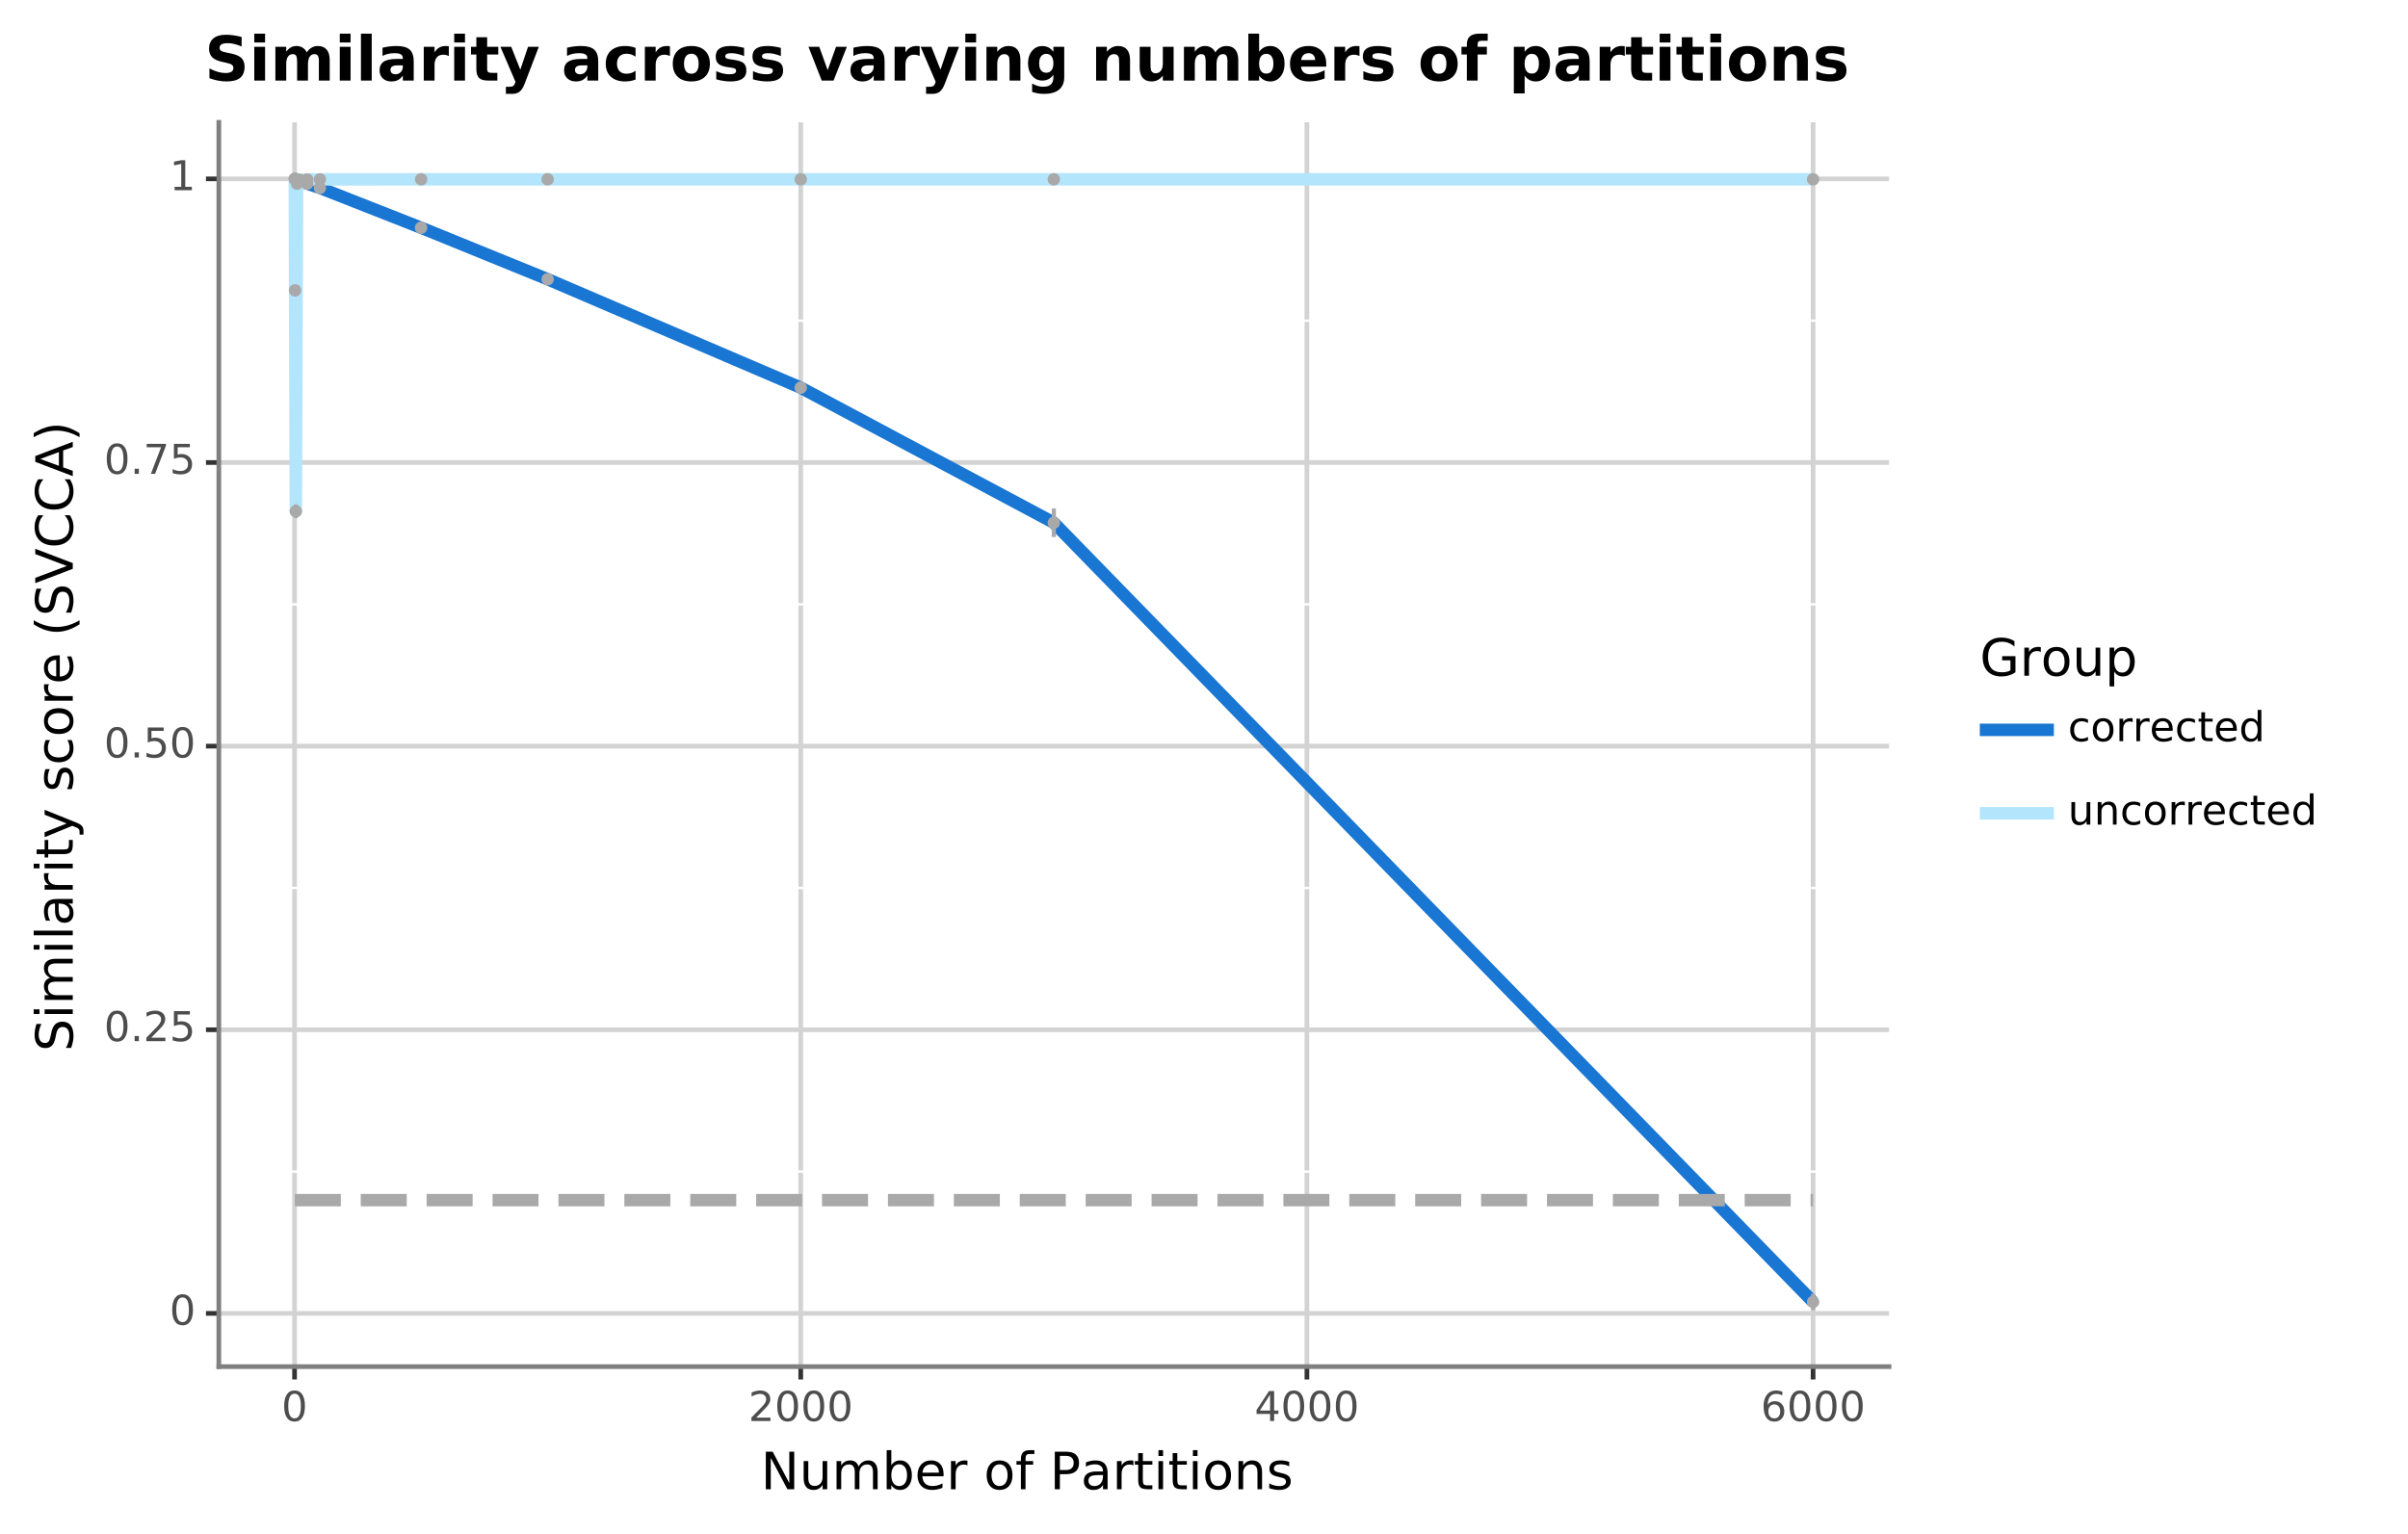 <?xml version="1.0" encoding="utf-8" standalone="no"?>
<!DOCTYPE svg PUBLIC "-//W3C//DTD SVG 1.1//EN"
  "http://www.w3.org/Graphics/SVG/1.1/DTD/svg11.dtd">
<!-- Created with matplotlib (https://matplotlib.org/) -->
<svg height="327.982pt" version="1.1" viewBox="0 0 514.863 327.982" width="514.863pt" xmlns="http://www.w3.org/2000/svg" xmlns:xlink="http://www.w3.org/1999/xlink">
 <defs>
  <style type="text/css">
*{stroke-linecap:butt;stroke-linejoin:round;}
  </style>
 </defs>
 <g id="figure_1">
  <g id="patch_1">
   <path d="M 0 327.982 
L 514.863 327.982 
L 514.863 0 
L 0 0 
z
" style="fill:#ffffff;stroke:#ffffff;stroke-linejoin:miter;"/>
  </g>
  <g id="axes_1">
   <g id="patch_2">
    <path d="M 46.79 292.269 
L 403.91 292.269 
L 403.91 26.157 
L 46.79 26.157 
z
" style="fill:#ffffff;"/>
   </g>
   <g id="matplotlib.axis_1">
    <g id="xtick_1">
     <g id="line2d_1">
      <path clip-path="url(#pcb6f35bdd6)" d="M 62.982 292.269 
L 62.982 26.157 
" style="fill:none;stroke:#d3d3d3;"/>
     </g>
     <g id="line2d_2">
      <path d="M 62.982 292.269 
" style="fill:none;stroke:#333333;stroke-width:1.5;"/>
      <defs>
       <path d="M 0 0 
L 0 2.75 
" id="mbf0c6b9bf6" style="stroke:#333333;"/>
      </defs>
      <g>
       <use style="fill:#333333;stroke:#333333;" x="62.982" xlink:href="#mbf0c6b9bf6" y="292.269"/>
      </g>
     </g>
     <g id="text_1">
      <!-- 0 -->
      <defs>
       <path d="M 31.781 66.406 
Q 24.172 66.406 20.328 58.906 
Q 16.5 51.422 16.5 36.375 
Q 16.5 21.391 20.328 13.891 
Q 24.172 6.391 31.781 6.391 
Q 39.453 6.391 43.281 13.891 
Q 47.125 21.391 47.125 36.375 
Q 47.125 51.422 43.281 58.906 
Q 39.453 66.406 31.781 66.406 
z
M 31.781 74.219 
Q 44.047 74.219 50.516 64.516 
Q 56.984 54.828 56.984 36.375 
Q 56.984 17.969 50.516 8.266 
Q 44.047 -1.422 31.781 -1.422 
Q 19.531 -1.422 13.062 8.266 
Q 6.594 17.969 6.594 36.375 
Q 6.594 54.828 13.062 64.516 
Q 19.531 74.219 31.781 74.219 
z
" id="DejaVuSans-48"/>
      </defs>
      <g style="fill:#4d4d4d;" transform="translate(60.182 303.906)scale(0.088 -0.088)">
       <use xlink:href="#DejaVuSans-48"/>
      </g>
     </g>
    </g>
    <g id="xtick_2">
     <g id="line2d_3">
      <path clip-path="url(#pcb6f35bdd6)" d="M 171.209 292.269 
L 171.209 26.157 
" style="fill:none;stroke:#d3d3d3;"/>
     </g>
     <g id="line2d_4">
      <path d="M 171.209 292.269 
" style="fill:none;stroke:#333333;stroke-width:1.5;"/>
      <g>
       <use style="fill:#333333;stroke:#333333;" x="171.209" xlink:href="#mbf0c6b9bf6" y="292.269"/>
      </g>
     </g>
     <g id="text_2">
      <!-- 2000 -->
      <defs>
       <path d="M 19.188 8.297 
L 53.609 8.297 
L 53.609 0 
L 7.328 0 
L 7.328 8.297 
Q 12.938 14.109 22.625 23.891 
Q 32.328 33.688 34.812 36.531 
Q 39.547 41.844 41.422 45.531 
Q 43.312 49.219 43.312 52.781 
Q 43.312 58.594 39.234 62.25 
Q 35.156 65.922 28.609 65.922 
Q 23.969 65.922 18.812 64.312 
Q 13.672 62.703 7.812 59.422 
L 7.812 69.391 
Q 13.766 71.781 18.938 73 
Q 24.125 74.219 28.422 74.219 
Q 39.75 74.219 46.484 68.547 
Q 53.219 62.891 53.219 53.422 
Q 53.219 48.922 51.531 44.891 
Q 49.859 40.875 45.406 35.406 
Q 44.188 33.984 37.641 27.219 
Q 31.109 20.453 19.188 8.297 
z
" id="DejaVuSans-50"/>
      </defs>
      <g style="fill:#4d4d4d;" transform="translate(160.011 303.906)scale(0.088 -0.088)">
       <use xlink:href="#DejaVuSans-50"/>
       <use x="63.623" xlink:href="#DejaVuSans-48"/>
       <use x="127.246" xlink:href="#DejaVuSans-48"/>
       <use x="190.869" xlink:href="#DejaVuSans-48"/>
      </g>
     </g>
    </g>
    <g id="xtick_3">
     <g id="line2d_5">
      <path clip-path="url(#pcb6f35bdd6)" d="M 279.436 292.269 
L 279.436 26.157 
" style="fill:none;stroke:#d3d3d3;"/>
     </g>
     <g id="line2d_6">
      <path d="M 279.436 292.269 
" style="fill:none;stroke:#333333;stroke-width:1.5;"/>
      <g>
       <use style="fill:#333333;stroke:#333333;" x="279.436" xlink:href="#mbf0c6b9bf6" y="292.269"/>
      </g>
     </g>
     <g id="text_3">
      <!-- 4000 -->
      <defs>
       <path d="M 37.797 64.312 
L 12.891 25.391 
L 37.797 25.391 
z
M 35.203 72.906 
L 47.609 72.906 
L 47.609 25.391 
L 58.016 25.391 
L 58.016 17.188 
L 47.609 17.188 
L 47.609 0 
L 37.797 0 
L 37.797 17.188 
L 4.891 17.188 
L 4.891 26.703 
z
" id="DejaVuSans-52"/>
      </defs>
      <g style="fill:#4d4d4d;" transform="translate(268.238 303.906)scale(0.088 -0.088)">
       <use xlink:href="#DejaVuSans-52"/>
       <use x="63.623" xlink:href="#DejaVuSans-48"/>
       <use x="127.246" xlink:href="#DejaVuSans-48"/>
       <use x="190.869" xlink:href="#DejaVuSans-48"/>
      </g>
     </g>
    </g>
    <g id="xtick_4">
     <g id="line2d_7">
      <path clip-path="url(#pcb6f35bdd6)" d="M 387.663 292.269 
L 387.663 26.157 
" style="fill:none;stroke:#d3d3d3;"/>
     </g>
     <g id="line2d_8">
      <path d="M 387.663 292.269 
" style="fill:none;stroke:#333333;stroke-width:1.5;"/>
      <g>
       <use style="fill:#333333;stroke:#333333;" x="387.663" xlink:href="#mbf0c6b9bf6" y="292.269"/>
      </g>
     </g>
     <g id="text_4">
      <!-- 6000 -->
      <defs>
       <path d="M 33.016 40.375 
Q 26.375 40.375 22.484 35.828 
Q 18.609 31.297 18.609 23.391 
Q 18.609 15.531 22.484 10.953 
Q 26.375 6.391 33.016 6.391 
Q 39.656 6.391 43.531 10.953 
Q 47.406 15.531 47.406 23.391 
Q 47.406 31.297 43.531 35.828 
Q 39.656 40.375 33.016 40.375 
z
M 52.594 71.297 
L 52.594 62.312 
Q 48.875 64.062 45.094 64.984 
Q 41.312 65.922 37.594 65.922 
Q 27.828 65.922 22.672 59.328 
Q 17.531 52.734 16.797 39.406 
Q 19.672 43.656 24.016 45.922 
Q 28.375 48.188 33.594 48.188 
Q 44.578 48.188 50.953 41.516 
Q 57.328 34.859 57.328 23.391 
Q 57.328 12.156 50.688 5.359 
Q 44.047 -1.422 33.016 -1.422 
Q 20.359 -1.422 13.672 8.266 
Q 6.984 17.969 6.984 36.375 
Q 6.984 53.656 15.188 63.938 
Q 23.391 74.219 37.203 74.219 
Q 40.922 74.219 44.703 73.484 
Q 48.484 72.75 52.594 71.297 
z
" id="DejaVuSans-54"/>
      </defs>
      <g style="fill:#4d4d4d;" transform="translate(376.465 303.906)scale(0.088 -0.088)">
       <use xlink:href="#DejaVuSans-54"/>
       <use x="63.623" xlink:href="#DejaVuSans-48"/>
       <use x="127.246" xlink:href="#DejaVuSans-48"/>
       <use x="190.869" xlink:href="#DejaVuSans-48"/>
      </g>
     </g>
    </g>
    <g id="xtick_5">
     <g id="line2d_9">
      <path clip-path="url(#pcb6f35bdd6)" d="M 117.095 292.269 
L 117.095 26.157 
" style="fill:none;stroke:#ffffff;stroke-width:0.5;"/>
     </g>
     <g id="line2d_10">
      <path d="M 117.095 292.269 
" style="fill:none;stroke:#333333;stroke-width:1.5;"/>
     </g>
    </g>
    <g id="xtick_6">
     <g id="line2d_11">
      <path clip-path="url(#pcb6f35bdd6)" d="M 225.323 292.269 
L 225.323 26.157 
" style="fill:none;stroke:#ffffff;stroke-width:0.5;"/>
     </g>
     <g id="line2d_12">
      <path d="M 225.323 292.269 
" style="fill:none;stroke:#333333;stroke-width:1.5;"/>
     </g>
    </g>
    <g id="xtick_7">
     <g id="line2d_13">
      <path clip-path="url(#pcb6f35bdd6)" d="M 333.55 292.269 
L 333.55 26.157 
" style="fill:none;stroke:#ffffff;stroke-width:0.5;"/>
     </g>
     <g id="line2d_14">
      <path d="M 333.55 292.269 
" style="fill:none;stroke:#333333;stroke-width:1.5;"/>
     </g>
    </g>
    <g id="text_5">
     <!-- Number of Partitions -->
     <defs>
      <path d="M 9.812 72.906 
L 23.094 72.906 
L 55.422 11.922 
L 55.422 72.906 
L 64.984 72.906 
L 64.984 0 
L 51.703 0 
L 19.391 60.984 
L 19.391 0 
L 9.812 0 
z
" id="DejaVuSans-78"/>
      <path d="M 8.5 21.578 
L 8.5 54.688 
L 17.484 54.688 
L 17.484 21.922 
Q 17.484 14.156 20.5 10.266 
Q 23.531 6.391 29.594 6.391 
Q 36.859 6.391 41.078 11.031 
Q 45.312 15.672 45.312 23.688 
L 45.312 54.688 
L 54.297 54.688 
L 54.297 0 
L 45.312 0 
L 45.312 8.406 
Q 42.047 3.422 37.719 1 
Q 33.406 -1.422 27.688 -1.422 
Q 18.266 -1.422 13.375 4.438 
Q 8.5 10.297 8.5 21.578 
z
M 31.109 56 
z
" id="DejaVuSans-117"/>
      <path d="M 52 44.188 
Q 55.375 50.25 60.062 53.125 
Q 64.75 56 71.094 56 
Q 79.641 56 84.281 50.016 
Q 88.922 44.047 88.922 33.016 
L 88.922 0 
L 79.891 0 
L 79.891 32.719 
Q 79.891 40.578 77.094 44.375 
Q 74.312 48.188 68.609 48.188 
Q 61.625 48.188 57.562 43.547 
Q 53.516 38.922 53.516 30.906 
L 53.516 0 
L 44.484 0 
L 44.484 32.719 
Q 44.484 40.625 41.703 44.406 
Q 38.922 48.188 33.109 48.188 
Q 26.219 48.188 22.156 43.531 
Q 18.109 38.875 18.109 30.906 
L 18.109 0 
L 9.078 0 
L 9.078 54.688 
L 18.109 54.688 
L 18.109 46.188 
Q 21.188 51.219 25.484 53.609 
Q 29.781 56 35.688 56 
Q 41.656 56 45.828 52.969 
Q 50 49.953 52 44.188 
z
" id="DejaVuSans-109"/>
      <path d="M 48.688 27.297 
Q 48.688 37.203 44.609 42.844 
Q 40.531 48.484 33.406 48.484 
Q 26.266 48.484 22.188 42.844 
Q 18.109 37.203 18.109 27.297 
Q 18.109 17.391 22.188 11.75 
Q 26.266 6.109 33.406 6.109 
Q 40.531 6.109 44.609 11.75 
Q 48.688 17.391 48.688 27.297 
z
M 18.109 46.391 
Q 20.953 51.266 25.266 53.625 
Q 29.594 56 35.594 56 
Q 45.562 56 51.781 48.094 
Q 58.016 40.188 58.016 27.297 
Q 58.016 14.406 51.781 6.484 
Q 45.562 -1.422 35.594 -1.422 
Q 29.594 -1.422 25.266 0.953 
Q 20.953 3.328 18.109 8.203 
L 18.109 0 
L 9.078 0 
L 9.078 75.984 
L 18.109 75.984 
z
" id="DejaVuSans-98"/>
      <path d="M 56.203 29.594 
L 56.203 25.203 
L 14.891 25.203 
Q 15.484 15.922 20.484 11.062 
Q 25.484 6.203 34.422 6.203 
Q 39.594 6.203 44.453 7.469 
Q 49.312 8.734 54.109 11.281 
L 54.109 2.781 
Q 49.266 0.734 44.188 -0.344 
Q 39.109 -1.422 33.891 -1.422 
Q 20.797 -1.422 13.156 6.188 
Q 5.516 13.812 5.516 26.812 
Q 5.516 40.234 12.766 48.109 
Q 20.016 56 32.328 56 
Q 43.359 56 49.781 48.891 
Q 56.203 41.797 56.203 29.594 
z
M 47.219 32.234 
Q 47.125 39.594 43.094 43.984 
Q 39.062 48.391 32.422 48.391 
Q 24.906 48.391 20.391 44.141 
Q 15.875 39.891 15.188 32.172 
z
" id="DejaVuSans-101"/>
      <path d="M 41.109 46.297 
Q 39.594 47.172 37.812 47.578 
Q 36.031 48 33.891 48 
Q 26.266 48 22.188 43.047 
Q 18.109 38.094 18.109 28.812 
L 18.109 0 
L 9.078 0 
L 9.078 54.688 
L 18.109 54.688 
L 18.109 46.188 
Q 20.953 51.172 25.484 53.578 
Q 30.031 56 36.531 56 
Q 37.453 56 38.578 55.875 
Q 39.703 55.766 41.062 55.516 
z
" id="DejaVuSans-114"/>
      <path id="DejaVuSans-32"/>
      <path d="M 30.609 48.391 
Q 23.391 48.391 19.188 42.75 
Q 14.984 37.109 14.984 27.297 
Q 14.984 17.484 19.156 11.844 
Q 23.344 6.203 30.609 6.203 
Q 37.797 6.203 41.984 11.859 
Q 46.188 17.531 46.188 27.297 
Q 46.188 37.016 41.984 42.703 
Q 37.797 48.391 30.609 48.391 
z
M 30.609 56 
Q 42.328 56 49.016 48.375 
Q 55.719 40.766 55.719 27.297 
Q 55.719 13.875 49.016 6.219 
Q 42.328 -1.422 30.609 -1.422 
Q 18.844 -1.422 12.172 6.219 
Q 5.516 13.875 5.516 27.297 
Q 5.516 40.766 12.172 48.375 
Q 18.844 56 30.609 56 
z
" id="DejaVuSans-111"/>
      <path d="M 37.109 75.984 
L 37.109 68.5 
L 28.516 68.5 
Q 23.688 68.5 21.797 66.547 
Q 19.922 64.594 19.922 59.516 
L 19.922 54.688 
L 34.719 54.688 
L 34.719 47.703 
L 19.922 47.703 
L 19.922 0 
L 10.891 0 
L 10.891 47.703 
L 2.297 47.703 
L 2.297 54.688 
L 10.891 54.688 
L 10.891 58.5 
Q 10.891 67.625 15.141 71.797 
Q 19.391 75.984 28.609 75.984 
z
" id="DejaVuSans-102"/>
      <path d="M 19.672 64.797 
L 19.672 37.406 
L 32.078 37.406 
Q 38.969 37.406 42.719 40.969 
Q 46.484 44.531 46.484 51.125 
Q 46.484 57.672 42.719 61.234 
Q 38.969 64.797 32.078 64.797 
z
M 9.812 72.906 
L 32.078 72.906 
Q 44.344 72.906 50.609 67.359 
Q 56.891 61.812 56.891 51.125 
Q 56.891 40.328 50.609 34.812 
Q 44.344 29.297 32.078 29.297 
L 19.672 29.297 
L 19.672 0 
L 9.812 0 
z
" id="DejaVuSans-80"/>
      <path d="M 34.281 27.484 
Q 23.391 27.484 19.188 25 
Q 14.984 22.516 14.984 16.5 
Q 14.984 11.719 18.141 8.906 
Q 21.297 6.109 26.703 6.109 
Q 34.188 6.109 38.703 11.406 
Q 43.219 16.703 43.219 25.484 
L 43.219 27.484 
z
M 52.203 31.203 
L 52.203 0 
L 43.219 0 
L 43.219 8.297 
Q 40.141 3.328 35.547 0.953 
Q 30.953 -1.422 24.312 -1.422 
Q 15.922 -1.422 10.953 3.297 
Q 6 8.016 6 15.922 
Q 6 25.141 12.172 29.828 
Q 18.359 34.516 30.609 34.516 
L 43.219 34.516 
L 43.219 35.406 
Q 43.219 41.609 39.141 45 
Q 35.062 48.391 27.688 48.391 
Q 23 48.391 18.547 47.266 
Q 14.109 46.141 10.016 43.891 
L 10.016 52.203 
Q 14.938 54.109 19.578 55.047 
Q 24.219 56 28.609 56 
Q 40.484 56 46.344 49.844 
Q 52.203 43.703 52.203 31.203 
z
" id="DejaVuSans-97"/>
      <path d="M 18.312 70.219 
L 18.312 54.688 
L 36.812 54.688 
L 36.812 47.703 
L 18.312 47.703 
L 18.312 18.016 
Q 18.312 11.328 20.141 9.422 
Q 21.969 7.516 27.594 7.516 
L 36.812 7.516 
L 36.812 0 
L 27.594 0 
Q 17.188 0 13.234 3.875 
Q 9.281 7.766 9.281 18.016 
L 9.281 47.703 
L 2.688 47.703 
L 2.688 54.688 
L 9.281 54.688 
L 9.281 70.219 
z
" id="DejaVuSans-116"/>
      <path d="M 9.422 54.688 
L 18.406 54.688 
L 18.406 0 
L 9.422 0 
z
M 9.422 75.984 
L 18.406 75.984 
L 18.406 64.594 
L 9.422 64.594 
z
" id="DejaVuSans-105"/>
      <path d="M 54.891 33.016 
L 54.891 0 
L 45.906 0 
L 45.906 32.719 
Q 45.906 40.484 42.875 44.328 
Q 39.844 48.188 33.797 48.188 
Q 26.516 48.188 22.312 43.547 
Q 18.109 38.922 18.109 30.906 
L 18.109 0 
L 9.078 0 
L 9.078 54.688 
L 18.109 54.688 
L 18.109 46.188 
Q 21.344 51.125 25.703 53.562 
Q 30.078 56 35.797 56 
Q 45.219 56 50.047 50.172 
Q 54.891 44.344 54.891 33.016 
z
" id="DejaVuSans-110"/>
      <path d="M 44.281 53.078 
L 44.281 44.578 
Q 40.484 46.531 36.375 47.5 
Q 32.281 48.484 27.875 48.484 
Q 21.188 48.484 17.844 46.438 
Q 14.5 44.391 14.5 40.281 
Q 14.5 37.156 16.891 35.375 
Q 19.281 33.594 26.516 31.984 
L 29.594 31.297 
Q 39.156 29.25 43.188 25.516 
Q 47.219 21.781 47.219 15.094 
Q 47.219 7.469 41.188 3.016 
Q 35.156 -1.422 24.609 -1.422 
Q 20.219 -1.422 15.453 -0.562 
Q 10.688 0.297 5.422 2 
L 5.422 11.281 
Q 10.406 8.688 15.234 7.391 
Q 20.062 6.109 24.812 6.109 
Q 31.156 6.109 34.562 8.281 
Q 37.984 10.453 37.984 14.406 
Q 37.984 18.062 35.516 20.016 
Q 33.062 21.969 24.703 23.781 
L 21.578 24.516 
Q 13.234 26.266 9.516 29.906 
Q 5.812 33.547 5.812 39.891 
Q 5.812 47.609 11.281 51.797 
Q 16.75 56 26.812 56 
Q 31.781 56 36.172 55.266 
Q 40.578 54.547 44.281 53.078 
z
" id="DejaVuSans-115"/>
     </defs>
     <g transform="translate(162.669 318.494)scale(0.11 -0.11)">
      <use xlink:href="#DejaVuSans-78"/>
      <use x="74.805" xlink:href="#DejaVuSans-117"/>
      <use x="138.184" xlink:href="#DejaVuSans-109"/>
      <use x="235.596" xlink:href="#DejaVuSans-98"/>
      <use x="299.072" xlink:href="#DejaVuSans-101"/>
      <use x="360.596" xlink:href="#DejaVuSans-114"/>
      <use x="401.709" xlink:href="#DejaVuSans-32"/>
      <use x="433.496" xlink:href="#DejaVuSans-111"/>
      <use x="494.678" xlink:href="#DejaVuSans-102"/>
      <use x="529.883" xlink:href="#DejaVuSans-32"/>
      <use x="561.67" xlink:href="#DejaVuSans-80"/>
      <use x="621.91" xlink:href="#DejaVuSans-97"/>
      <use x="683.189" xlink:href="#DejaVuSans-114"/>
      <use x="724.303" xlink:href="#DejaVuSans-116"/>
      <use x="763.512" xlink:href="#DejaVuSans-105"/>
      <use x="791.295" xlink:href="#DejaVuSans-116"/>
      <use x="830.504" xlink:href="#DejaVuSans-105"/>
      <use x="858.287" xlink:href="#DejaVuSans-111"/>
      <use x="919.469" xlink:href="#DejaVuSans-110"/>
      <use x="982.848" xlink:href="#DejaVuSans-115"/>
     </g>
    </g>
   </g>
   <g id="matplotlib.axis_2">
    <g id="ytick_1">
     <g id="line2d_15">
      <path clip-path="url(#pcb6f35bdd6)" d="M 46.79 280.893 
L 403.91 280.893 
" style="fill:none;stroke:#d3d3d3;"/>
     </g>
     <g id="line2d_16">
      <path d="M 46.79 280.893 
" style="fill:none;stroke:#333333;stroke-width:1.5;"/>
      <defs>
       <path d="M 0 0 
L -2.75 0 
" id="mfbd8bc64aa" style="stroke:#333333;"/>
      </defs>
      <g>
       <use style="fill:#333333;stroke:#333333;" x="46.79" xlink:href="#mfbd8bc64aa" y="280.893"/>
      </g>
     </g>
     <g id="text_6">
      <!-- 0 -->
      <g style="fill:#4d4d4d;" transform="translate(36.241 283.321)scale(0.088 -0.088)">
       <use xlink:href="#DejaVuSans-48"/>
      </g>
     </g>
    </g>
    <g id="ytick_2">
     <g id="line2d_17">
      <path clip-path="url(#pcb6f35bdd6)" d="M 46.79 220.232 
L 403.91 220.232 
" style="fill:none;stroke:#d3d3d3;"/>
     </g>
     <g id="line2d_18">
      <path d="M 46.79 220.232 
" style="fill:none;stroke:#333333;stroke-width:1.5;"/>
      <g>
       <use style="fill:#333333;stroke:#333333;" x="46.79" xlink:href="#mfbd8bc64aa" y="220.232"/>
      </g>
     </g>
     <g id="text_7">
      <!-- 0.25 -->
      <defs>
       <path d="M 10.688 12.406 
L 21 12.406 
L 21 0 
L 10.688 0 
z
" id="DejaVuSans-46"/>
       <path d="M 10.797 72.906 
L 49.516 72.906 
L 49.516 64.594 
L 19.828 64.594 
L 19.828 46.734 
Q 21.969 47.469 24.109 47.828 
Q 26.266 48.188 28.422 48.188 
Q 40.625 48.188 47.75 41.5 
Q 54.891 34.812 54.891 23.391 
Q 54.891 11.625 47.562 5.094 
Q 40.234 -1.422 26.906 -1.422 
Q 22.312 -1.422 17.547 -0.641 
Q 12.797 0.141 7.719 1.703 
L 7.719 11.625 
Q 12.109 9.234 16.797 8.062 
Q 21.484 6.891 26.703 6.891 
Q 35.156 6.891 40.078 11.328 
Q 45.016 15.766 45.016 23.391 
Q 45.016 31 40.078 35.438 
Q 35.156 39.891 26.703 39.891 
Q 22.75 39.891 18.812 39.016 
Q 14.891 38.141 10.797 36.281 
z
" id="DejaVuSans-53"/>
      </defs>
      <g style="fill:#4d4d4d;" transform="translate(22.246 222.661)scale(0.088 -0.088)">
       <use xlink:href="#DejaVuSans-48"/>
       <use x="63.623" xlink:href="#DejaVuSans-46"/>
       <use x="95.41" xlink:href="#DejaVuSans-50"/>
       <use x="159.033" xlink:href="#DejaVuSans-53"/>
      </g>
     </g>
    </g>
    <g id="ytick_3">
     <g id="line2d_19">
      <path clip-path="url(#pcb6f35bdd6)" d="M 46.79 159.572 
L 403.91 159.572 
" style="fill:none;stroke:#d3d3d3;"/>
     </g>
     <g id="line2d_20">
      <path d="M 46.79 159.572 
" style="fill:none;stroke:#333333;stroke-width:1.5;"/>
      <g>
       <use style="fill:#333333;stroke:#333333;" x="46.79" xlink:href="#mfbd8bc64aa" y="159.572"/>
      </g>
     </g>
     <g id="text_8">
      <!-- 0.50 -->
      <g style="fill:#4d4d4d;" transform="translate(22.246 162)scale(0.088 -0.088)">
       <use xlink:href="#DejaVuSans-48"/>
       <use x="63.623" xlink:href="#DejaVuSans-46"/>
       <use x="95.41" xlink:href="#DejaVuSans-53"/>
       <use x="159.033" xlink:href="#DejaVuSans-48"/>
      </g>
     </g>
    </g>
    <g id="ytick_4">
     <g id="line2d_21">
      <path clip-path="url(#pcb6f35bdd6)" d="M 46.79 98.912 
L 403.91 98.912 
" style="fill:none;stroke:#d3d3d3;"/>
     </g>
     <g id="line2d_22">
      <path d="M 46.79 98.912 
" style="fill:none;stroke:#333333;stroke-width:1.5;"/>
      <g>
       <use style="fill:#333333;stroke:#333333;" x="46.79" xlink:href="#mfbd8bc64aa" y="98.912"/>
      </g>
     </g>
     <g id="text_9">
      <!-- 0.75 -->
      <defs>
       <path d="M 8.203 72.906 
L 55.078 72.906 
L 55.078 68.703 
L 28.609 0 
L 18.312 0 
L 43.219 64.594 
L 8.203 64.594 
z
" id="DejaVuSans-55"/>
      </defs>
      <g style="fill:#4d4d4d;" transform="translate(22.246 101.34)scale(0.088 -0.088)">
       <use xlink:href="#DejaVuSans-48"/>
       <use x="63.623" xlink:href="#DejaVuSans-46"/>
       <use x="95.41" xlink:href="#DejaVuSans-55"/>
       <use x="159.033" xlink:href="#DejaVuSans-53"/>
      </g>
     </g>
    </g>
    <g id="ytick_5">
     <g id="line2d_23">
      <path clip-path="url(#pcb6f35bdd6)" d="M 46.79 38.251 
L 403.91 38.251 
" style="fill:none;stroke:#d3d3d3;"/>
     </g>
     <g id="line2d_24">
      <path d="M 46.79 38.251 
" style="fill:none;stroke:#333333;stroke-width:1.5;"/>
      <g>
       <use style="fill:#333333;stroke:#333333;" x="46.79" xlink:href="#mfbd8bc64aa" y="38.251"/>
      </g>
     </g>
     <g id="text_10">
      <!-- 1 -->
      <defs>
       <path d="M 12.406 8.297 
L 28.516 8.297 
L 28.516 63.922 
L 10.984 60.406 
L 10.984 69.391 
L 28.422 72.906 
L 38.281 72.906 
L 38.281 8.297 
L 54.391 8.297 
L 54.391 0 
L 12.406 0 
z
" id="DejaVuSans-49"/>
      </defs>
      <g style="fill:#4d4d4d;" transform="translate(36.241 40.68)scale(0.088 -0.088)">
       <use xlink:href="#DejaVuSans-49"/>
      </g>
     </g>
    </g>
    <g id="ytick_6">
     <g id="line2d_25">
      <path clip-path="url(#pcb6f35bdd6)" d="M 46.79 250.562 
L 403.91 250.562 
" style="fill:none;stroke:#ffffff;stroke-width:0.5;"/>
     </g>
     <g id="line2d_26">
      <path d="M 46.79 250.562 
" style="fill:none;stroke:#333333;stroke-width:1.5;"/>
     </g>
    </g>
    <g id="ytick_7">
     <g id="line2d_27">
      <path clip-path="url(#pcb6f35bdd6)" d="M 46.79 189.902 
L 403.91 189.902 
" style="fill:none;stroke:#ffffff;stroke-width:0.5;"/>
     </g>
     <g id="line2d_28">
      <path d="M 46.79 189.902 
" style="fill:none;stroke:#333333;stroke-width:1.5;"/>
     </g>
    </g>
    <g id="ytick_8">
     <g id="line2d_29">
      <path clip-path="url(#pcb6f35bdd6)" d="M 46.79 129.242 
L 403.91 129.242 
" style="fill:none;stroke:#ffffff;stroke-width:0.5;"/>
     </g>
     <g id="line2d_30">
      <path d="M 46.79 129.242 
" style="fill:none;stroke:#333333;stroke-width:1.5;"/>
     </g>
    </g>
    <g id="ytick_9">
     <g id="line2d_31">
      <path clip-path="url(#pcb6f35bdd6)" d="M 46.79 68.582 
L 403.91 68.582 
" style="fill:none;stroke:#ffffff;stroke-width:0.5;"/>
     </g>
     <g id="line2d_32">
      <path d="M 46.79 68.582 
" style="fill:none;stroke:#333333;stroke-width:1.5;"/>
     </g>
    </g>
    <g id="text_11">
     <!-- Similarity score (SVCCA) -->
     <defs>
      <path d="M 53.516 70.516 
L 53.516 60.891 
Q 47.906 63.578 42.922 64.891 
Q 37.938 66.219 33.297 66.219 
Q 25.25 66.219 20.875 63.094 
Q 16.5 59.969 16.5 54.203 
Q 16.5 49.359 19.406 46.891 
Q 22.312 44.438 30.422 42.922 
L 36.375 41.703 
Q 47.406 39.594 52.656 34.297 
Q 57.906 29 57.906 20.125 
Q 57.906 9.516 50.797 4.047 
Q 43.703 -1.422 29.984 -1.422 
Q 24.812 -1.422 18.969 -0.25 
Q 13.141 0.922 6.891 3.219 
L 6.891 13.375 
Q 12.891 10.016 18.656 8.297 
Q 24.422 6.594 29.984 6.594 
Q 38.422 6.594 43.016 9.906 
Q 47.609 13.234 47.609 19.391 
Q 47.609 24.75 44.312 27.781 
Q 41.016 30.812 33.5 32.328 
L 27.484 33.5 
Q 16.453 35.688 11.516 40.375 
Q 6.594 45.062 6.594 53.422 
Q 6.594 63.094 13.406 68.656 
Q 20.219 74.219 32.172 74.219 
Q 37.312 74.219 42.625 73.281 
Q 47.953 72.359 53.516 70.516 
z
" id="DejaVuSans-83"/>
      <path d="M 9.422 75.984 
L 18.406 75.984 
L 18.406 0 
L 9.422 0 
z
" id="DejaVuSans-108"/>
      <path d="M 32.172 -5.078 
Q 28.375 -14.844 24.75 -17.812 
Q 21.141 -20.797 15.094 -20.797 
L 7.906 -20.797 
L 7.906 -13.281 
L 13.188 -13.281 
Q 16.891 -13.281 18.938 -11.516 
Q 21 -9.766 23.484 -3.219 
L 25.094 0.875 
L 2.984 54.688 
L 12.5 54.688 
L 29.594 11.922 
L 46.688 54.688 
L 56.203 54.688 
z
" id="DejaVuSans-121"/>
      <path d="M 48.781 52.594 
L 48.781 44.188 
Q 44.969 46.297 41.141 47.344 
Q 37.312 48.391 33.406 48.391 
Q 24.656 48.391 19.812 42.844 
Q 14.984 37.312 14.984 27.297 
Q 14.984 17.281 19.812 11.734 
Q 24.656 6.203 33.406 6.203 
Q 37.312 6.203 41.141 7.25 
Q 44.969 8.297 48.781 10.406 
L 48.781 2.094 
Q 45.016 0.344 40.984 -0.531 
Q 36.969 -1.422 32.422 -1.422 
Q 20.062 -1.422 12.781 6.344 
Q 5.516 14.109 5.516 27.297 
Q 5.516 40.672 12.859 48.328 
Q 20.219 56 33.016 56 
Q 37.156 56 41.109 55.141 
Q 45.062 54.297 48.781 52.594 
z
" id="DejaVuSans-99"/>
      <path d="M 31 75.875 
Q 24.469 64.656 21.281 53.656 
Q 18.109 42.672 18.109 31.391 
Q 18.109 20.125 21.312 9.062 
Q 24.516 -2 31 -13.188 
L 23.188 -13.188 
Q 15.875 -1.703 12.234 9.375 
Q 8.594 20.453 8.594 31.391 
Q 8.594 42.281 12.203 53.312 
Q 15.828 64.359 23.188 75.875 
z
" id="DejaVuSans-40"/>
      <path d="M 28.609 0 
L 0.781 72.906 
L 11.078 72.906 
L 34.188 11.531 
L 57.328 72.906 
L 67.578 72.906 
L 39.797 0 
z
" id="DejaVuSans-86"/>
      <path d="M 64.406 67.281 
L 64.406 56.891 
Q 59.422 61.531 53.781 63.812 
Q 48.141 66.109 41.797 66.109 
Q 29.297 66.109 22.656 58.469 
Q 16.016 50.828 16.016 36.375 
Q 16.016 21.969 22.656 14.328 
Q 29.297 6.688 41.797 6.688 
Q 48.141 6.688 53.781 8.984 
Q 59.422 11.281 64.406 15.922 
L 64.406 5.609 
Q 59.234 2.094 53.438 0.328 
Q 47.656 -1.422 41.219 -1.422 
Q 24.656 -1.422 15.125 8.703 
Q 5.609 18.844 5.609 36.375 
Q 5.609 53.953 15.125 64.078 
Q 24.656 74.219 41.219 74.219 
Q 47.75 74.219 53.531 72.484 
Q 59.328 70.75 64.406 67.281 
z
" id="DejaVuSans-67"/>
      <path d="M 34.188 63.188 
L 20.797 26.906 
L 47.609 26.906 
z
M 28.609 72.906 
L 39.797 72.906 
L 67.578 0 
L 57.328 0 
L 50.688 18.703 
L 17.828 18.703 
L 11.188 0 
L 0.781 0 
z
" id="DejaVuSans-65"/>
      <path d="M 8.016 75.875 
L 15.828 75.875 
Q 23.141 64.359 26.781 53.312 
Q 30.422 42.281 30.422 31.391 
Q 30.422 20.453 26.781 9.375 
Q 23.141 -1.703 15.828 -13.188 
L 8.016 -13.188 
Q 14.5 -2 17.703 9.062 
Q 20.906 20.125 20.906 31.391 
Q 20.906 42.672 17.703 53.656 
Q 14.5 64.656 8.016 75.875 
z
" id="DejaVuSans-41"/>
     </defs>
     <g transform="translate(15.558 224.872)rotate(-90)scale(0.11 -0.11)">
      <use xlink:href="#DejaVuSans-83"/>
      <use x="63.477" xlink:href="#DejaVuSans-105"/>
      <use x="91.26" xlink:href="#DejaVuSans-109"/>
      <use x="188.672" xlink:href="#DejaVuSans-105"/>
      <use x="216.455" xlink:href="#DejaVuSans-108"/>
      <use x="244.238" xlink:href="#DejaVuSans-97"/>
      <use x="305.518" xlink:href="#DejaVuSans-114"/>
      <use x="346.631" xlink:href="#DejaVuSans-105"/>
      <use x="374.414" xlink:href="#DejaVuSans-116"/>
      <use x="413.623" xlink:href="#DejaVuSans-121"/>
      <use x="472.803" xlink:href="#DejaVuSans-32"/>
      <use x="504.59" xlink:href="#DejaVuSans-115"/>
      <use x="556.689" xlink:href="#DejaVuSans-99"/>
      <use x="611.67" xlink:href="#DejaVuSans-111"/>
      <use x="672.852" xlink:href="#DejaVuSans-114"/>
      <use x="713.934" xlink:href="#DejaVuSans-101"/>
      <use x="775.457" xlink:href="#DejaVuSans-32"/>
      <use x="807.244" xlink:href="#DejaVuSans-40"/>
      <use x="846.258" xlink:href="#DejaVuSans-83"/>
      <use x="909.734" xlink:href="#DejaVuSans-86"/>
      <use x="978.143" xlink:href="#DejaVuSans-67"/>
      <use x="1047.967" xlink:href="#DejaVuSans-67"/>
      <use x="1117.791" xlink:href="#DejaVuSans-65"/>
      <use x="1186.199" xlink:href="#DejaVuSans-41"/>
     </g>
    </g>
   </g>
   <g id="line2d_33">
    <path clip-path="url(#pcb6f35bdd6)" d="M 63.036 38.253 
L 63.09 38.271 
L 63.252 38.319 
L 63.523 38.422 
L 64.064 38.645 
L 65.688 39.279 
L 68.393 40.188 
L 90.039 48.705 
L 117.095 59.72 
L 171.209 82.912 
L 225.323 111.794 
L 387.663 278.442 
" style="fill:none;stroke:#1976d2;stroke-width:2.659;"/>
   </g>
   <g id="line2d_34">
    <path clip-path="url(#pcb6f35bdd6)" d="M 63.036 38.253 
L 63.09 62.102 
L 63.252 109.343 
L 63.523 39.273 
L 64.064 38.465 
L 65.688 38.384 
L 68.393 38.365 
L 90.039 38.349 
L 117.095 38.349 
L 171.209 38.349 
L 225.323 38.348 
L 387.663 38.347 
" style="fill:none;stroke:#b3e5fc;stroke-width:2.659;"/>
   </g>
   <g id="PathCollection_1">
    <path clip-path="url(#pcb6f35bdd6)" d="M 63.036 39.139 
C 63.271 39.139 63.496 39.046 63.663 38.88 
C 63.829 38.713 63.922 38.488 63.922 38.253 
C 63.922 38.018 63.829 37.792 63.663 37.626 
C 63.496 37.46 63.271 37.367 63.036 37.367 
C 62.801 37.367 62.575 37.46 62.409 37.626 
C 62.243 37.792 62.15 38.018 62.15 38.253 
C 62.15 38.488 62.243 38.713 62.409 38.88 
C 62.575 39.046 62.801 39.139 63.036 39.139 
z
" style="fill:#a9a9a9;stroke:#a9a9a9;stroke-width:0.886;"/>
    <path clip-path="url(#pcb6f35bdd6)" d="M 63.09 62.988 
C 63.325 62.988 63.551 62.894 63.717 62.728 
C 63.883 62.562 63.976 62.337 63.976 62.102 
C 63.976 61.867 63.883 61.641 63.717 61.475 
C 63.551 61.309 63.325 61.215 63.09 61.215 
C 62.855 61.215 62.63 61.309 62.463 61.475 
C 62.297 61.641 62.204 61.867 62.204 62.102 
C 62.204 62.337 62.297 62.562 62.463 62.728 
C 62.63 62.894 62.855 62.988 63.09 62.988 
z
" style="fill:#a9a9a9;stroke:#a9a9a9;stroke-width:0.886;"/>
    <path clip-path="url(#pcb6f35bdd6)" d="M 63.252 110.229 
C 63.487 110.229 63.713 110.136 63.879 109.97 
C 64.045 109.803 64.139 109.578 64.139 109.343 
C 64.139 109.108 64.045 108.883 63.879 108.716 
C 63.713 108.55 63.487 108.457 63.252 108.457 
C 63.017 108.457 62.792 108.55 62.626 108.716 
C 62.46 108.883 62.366 109.108 62.366 109.343 
C 62.366 109.578 62.46 109.803 62.626 109.97 
C 62.792 110.136 63.017 110.229 63.252 110.229 
z
" style="fill:#a9a9a9;stroke:#a9a9a9;stroke-width:0.886;"/>
    <path clip-path="url(#pcb6f35bdd6)" d="M 63.523 40.16 
C 63.758 40.16 63.983 40.066 64.15 39.9 
C 64.316 39.734 64.409 39.509 64.409 39.273 
C 64.409 39.038 64.316 38.813 64.15 38.647 
C 63.983 38.481 63.758 38.387 63.523 38.387 
C 63.288 38.387 63.062 38.481 62.896 38.647 
C 62.73 38.813 62.637 39.038 62.637 39.273 
C 62.637 39.509 62.73 39.734 62.896 39.9 
C 63.062 40.066 63.288 40.16 63.523 40.16 
z
" style="fill:#a9a9a9;stroke:#a9a9a9;stroke-width:0.886;"/>
    <path clip-path="url(#pcb6f35bdd6)" d="M 64.064 39.351 
C 64.299 39.351 64.525 39.257 64.691 39.091 
C 64.857 38.925 64.95 38.7 64.95 38.465 
C 64.95 38.23 64.857 38.004 64.691 37.838 
C 64.525 37.672 64.299 37.578 64.064 37.578 
C 63.829 37.578 63.604 37.672 63.437 37.838 
C 63.271 38.004 63.178 38.23 63.178 38.465 
C 63.178 38.7 63.271 38.925 63.437 39.091 
C 63.604 39.257 63.829 39.351 64.064 39.351 
z
" style="fill:#a9a9a9;stroke:#a9a9a9;stroke-width:0.886;"/>
    <path clip-path="url(#pcb6f35bdd6)" d="M 65.688 39.27 
C 65.923 39.27 66.148 39.177 66.314 39.01 
C 66.48 38.844 66.574 38.619 66.574 38.384 
C 66.574 38.149 66.48 37.923 66.314 37.757 
C 66.148 37.591 65.923 37.497 65.688 37.497 
C 65.452 37.497 65.227 37.591 65.061 37.757 
C 64.895 37.923 64.801 38.149 64.801 38.384 
C 64.801 38.619 64.895 38.844 65.061 39.01 
C 65.227 39.177 65.452 39.27 65.688 39.27 
z
" style="fill:#a9a9a9;stroke:#a9a9a9;stroke-width:0.886;"/>
    <path clip-path="url(#pcb6f35bdd6)" d="M 68.393 39.252 
C 68.628 39.252 68.854 39.158 69.02 38.992 
C 69.186 38.826 69.279 38.6 69.279 38.365 
C 69.279 38.13 69.186 37.905 69.02 37.739 
C 68.854 37.573 68.628 37.479 68.393 37.479 
C 68.158 37.479 67.933 37.573 67.767 37.739 
C 67.6 37.905 67.507 38.13 67.507 38.365 
C 67.507 38.6 67.6 38.826 67.767 38.992 
C 67.933 39.158 68.158 39.252 68.393 39.252 
z
" style="fill:#a9a9a9;stroke:#a9a9a9;stroke-width:0.886;"/>
    <path clip-path="url(#pcb6f35bdd6)" d="M 90.039 39.235 
C 90.274 39.235 90.499 39.142 90.665 38.976 
C 90.831 38.809 90.925 38.584 90.925 38.349 
C 90.925 38.114 90.831 37.888 90.665 37.722 
C 90.499 37.556 90.274 37.463 90.039 37.463 
C 89.804 37.463 89.578 37.556 89.412 37.722 
C 89.246 37.888 89.152 38.114 89.152 38.349 
C 89.152 38.584 89.246 38.809 89.412 38.976 
C 89.578 39.142 89.804 39.235 90.039 39.235 
z
" style="fill:#a9a9a9;stroke:#a9a9a9;stroke-width:0.886;"/>
    <path clip-path="url(#pcb6f35bdd6)" d="M 117.095 39.235 
C 117.33 39.235 117.556 39.142 117.722 38.976 
C 117.888 38.809 117.982 38.584 117.982 38.349 
C 117.982 38.114 117.888 37.888 117.722 37.722 
C 117.556 37.556 117.33 37.463 117.095 37.463 
C 116.86 37.463 116.635 37.556 116.469 37.722 
C 116.303 37.888 116.209 38.114 116.209 38.349 
C 116.209 38.584 116.303 38.809 116.469 38.976 
C 116.635 39.142 116.86 39.235 117.095 39.235 
z
" style="fill:#a9a9a9;stroke:#a9a9a9;stroke-width:0.886;"/>
    <path clip-path="url(#pcb6f35bdd6)" d="M 171.209 39.235 
C 171.444 39.235 171.669 39.142 171.836 38.976 
C 172.002 38.809 172.095 38.584 172.095 38.349 
C 172.095 38.114 172.002 37.888 171.836 37.722 
C 171.669 37.556 171.444 37.463 171.209 37.463 
C 170.974 37.463 170.749 37.556 170.582 37.722 
C 170.416 37.888 170.323 38.114 170.323 38.349 
C 170.323 38.584 170.416 38.809 170.582 38.976 
C 170.749 39.142 170.974 39.235 171.209 39.235 
z
" style="fill:#a9a9a9;stroke:#a9a9a9;stroke-width:0.886;"/>
    <path clip-path="url(#pcb6f35bdd6)" d="M 225.323 39.234 
C 225.558 39.234 225.783 39.141 225.949 38.975 
C 226.115 38.809 226.209 38.583 226.209 38.348 
C 226.209 38.113 226.115 37.888 225.949 37.721 
C 225.783 37.555 225.558 37.462 225.323 37.462 
C 225.088 37.462 224.862 37.555 224.696 37.721 
C 224.53 37.888 224.436 38.113 224.436 38.348 
C 224.436 38.583 224.53 38.809 224.696 38.975 
C 224.862 39.141 225.088 39.234 225.323 39.234 
z
" style="fill:#a9a9a9;stroke:#a9a9a9;stroke-width:0.886;"/>
    <path clip-path="url(#pcb6f35bdd6)" d="M 387.663 39.233 
C 387.898 39.233 388.124 39.14 388.29 38.974 
C 388.456 38.808 388.55 38.582 388.55 38.347 
C 388.55 38.112 388.456 37.887 388.29 37.72 
C 388.124 37.554 387.898 37.461 387.663 37.461 
C 387.428 37.461 387.203 37.554 387.037 37.72 
C 386.871 37.887 386.777 38.112 386.777 38.347 
C 386.777 38.582 386.871 38.808 387.037 38.974 
C 387.203 39.14 387.428 39.233 387.663 39.233 
z
" style="fill:#a9a9a9;stroke:#a9a9a9;stroke-width:0.886;"/>
    <path clip-path="url(#pcb6f35bdd6)" d="M 63.036 39.139 
C 63.271 39.139 63.496 39.046 63.663 38.88 
C 63.829 38.713 63.922 38.488 63.922 38.253 
C 63.922 38.018 63.829 37.792 63.663 37.626 
C 63.496 37.46 63.271 37.367 63.036 37.367 
C 62.801 37.367 62.575 37.46 62.409 37.626 
C 62.243 37.792 62.15 38.018 62.15 38.253 
C 62.15 38.488 62.243 38.713 62.409 38.88 
C 62.575 39.046 62.801 39.139 63.036 39.139 
z
" style="fill:#a9a9a9;stroke:#a9a9a9;stroke-width:0.886;"/>
    <path clip-path="url(#pcb6f35bdd6)" d="M 63.09 39.157 
C 63.325 39.157 63.551 39.064 63.717 38.897 
C 63.883 38.731 63.976 38.506 63.976 38.271 
C 63.976 38.036 63.883 37.81 63.717 37.644 
C 63.551 37.478 63.325 37.385 63.09 37.385 
C 62.855 37.385 62.63 37.478 62.463 37.644 
C 62.297 37.81 62.204 38.036 62.204 38.271 
C 62.204 38.506 62.297 38.731 62.463 38.897 
C 62.63 39.064 62.855 39.157 63.09 39.157 
z
" style="fill:#a9a9a9;stroke:#a9a9a9;stroke-width:0.886;"/>
    <path clip-path="url(#pcb6f35bdd6)" d="M 63.252 39.206 
C 63.487 39.206 63.713 39.112 63.879 38.946 
C 64.045 38.78 64.139 38.554 64.139 38.319 
C 64.139 38.084 64.045 37.859 63.879 37.693 
C 63.713 37.527 63.487 37.433 63.252 37.433 
C 63.017 37.433 62.792 37.527 62.626 37.693 
C 62.46 37.859 62.366 38.084 62.366 38.319 
C 62.366 38.554 62.46 38.78 62.626 38.946 
C 62.792 39.112 63.017 39.206 63.252 39.206 
z
" style="fill:#a9a9a9;stroke:#a9a9a9;stroke-width:0.886;"/>
    <path clip-path="url(#pcb6f35bdd6)" d="M 63.523 39.308 
C 63.758 39.308 63.983 39.215 64.15 39.048 
C 64.316 38.882 64.409 38.657 64.409 38.422 
C 64.409 38.187 64.316 37.961 64.15 37.795 
C 63.983 37.629 63.758 37.535 63.523 37.535 
C 63.288 37.535 63.062 37.629 62.896 37.795 
C 62.73 37.961 62.637 38.187 62.637 38.422 
C 62.637 38.657 62.73 38.882 62.896 39.048 
C 63.062 39.215 63.288 39.308 63.523 39.308 
z
" style="fill:#a9a9a9;stroke:#a9a9a9;stroke-width:0.886;"/>
    <path clip-path="url(#pcb6f35bdd6)" d="M 64.064 39.532 
C 64.299 39.532 64.525 39.438 64.691 39.272 
C 64.857 39.106 64.95 38.88 64.95 38.645 
C 64.95 38.41 64.857 38.185 64.691 38.019 
C 64.525 37.853 64.299 37.759 64.064 37.759 
C 63.829 37.759 63.604 37.853 63.437 38.019 
C 63.271 38.185 63.178 38.41 63.178 38.645 
C 63.178 38.88 63.271 39.106 63.437 39.272 
C 63.604 39.438 63.829 39.532 64.064 39.532 
z
" style="fill:#a9a9a9;stroke:#a9a9a9;stroke-width:0.886;"/>
    <path clip-path="url(#pcb6f35bdd6)" d="M 65.688 40.165 
C 65.923 40.165 66.148 40.072 66.314 39.906 
C 66.48 39.739 66.574 39.514 66.574 39.279 
C 66.574 39.044 66.48 38.818 66.314 38.652 
C 66.148 38.486 65.923 38.393 65.688 38.393 
C 65.452 38.393 65.227 38.486 65.061 38.652 
C 64.895 38.818 64.801 39.044 64.801 39.279 
C 64.801 39.514 64.895 39.739 65.061 39.906 
C 65.227 40.072 65.452 40.165 65.688 40.165 
z
" style="fill:#a9a9a9;stroke:#a9a9a9;stroke-width:0.886;"/>
    <path clip-path="url(#pcb6f35bdd6)" d="M 68.393 41.074 
C 68.628 41.074 68.854 40.981 69.02 40.814 
C 69.186 40.648 69.279 40.423 69.279 40.188 
C 69.279 39.953 69.186 39.727 69.02 39.561 
C 68.854 39.395 68.628 39.301 68.393 39.301 
C 68.158 39.301 67.933 39.395 67.767 39.561 
C 67.6 39.727 67.507 39.953 67.507 40.188 
C 67.507 40.423 67.6 40.648 67.767 40.814 
C 67.933 40.981 68.158 41.074 68.393 41.074 
z
" style="fill:#a9a9a9;stroke:#a9a9a9;stroke-width:0.886;"/>
    <path clip-path="url(#pcb6f35bdd6)" d="M 90.039 49.591 
C 90.274 49.591 90.499 49.498 90.665 49.332 
C 90.831 49.165 90.925 48.94 90.925 48.705 
C 90.925 48.47 90.831 48.244 90.665 48.078 
C 90.499 47.912 90.274 47.819 90.039 47.819 
C 89.804 47.819 89.578 47.912 89.412 48.078 
C 89.246 48.244 89.152 48.47 89.152 48.705 
C 89.152 48.94 89.246 49.165 89.412 49.332 
C 89.578 49.498 89.804 49.591 90.039 49.591 
z
" style="fill:#a9a9a9;stroke:#a9a9a9;stroke-width:0.886;"/>
    <path clip-path="url(#pcb6f35bdd6)" d="M 117.095 60.606 
C 117.33 60.606 117.556 60.513 117.722 60.346 
C 117.888 60.18 117.982 59.955 117.982 59.72 
C 117.982 59.485 117.888 59.259 117.722 59.093 
C 117.556 58.927 117.33 58.834 117.095 58.834 
C 116.86 58.834 116.635 58.927 116.469 59.093 
C 116.303 59.259 116.209 59.485 116.209 59.72 
C 116.209 59.955 116.303 60.18 116.469 60.346 
C 116.635 60.513 116.86 60.606 117.095 60.606 
z
" style="fill:#a9a9a9;stroke:#a9a9a9;stroke-width:0.886;"/>
    <path clip-path="url(#pcb6f35bdd6)" d="M 171.209 83.798 
C 171.444 83.798 171.669 83.705 171.836 83.538 
C 172.002 83.372 172.095 83.147 172.095 82.912 
C 172.095 82.677 172.002 82.451 171.836 82.285 
C 171.669 82.119 171.444 82.025 171.209 82.025 
C 170.974 82.025 170.749 82.119 170.582 82.285 
C 170.416 82.451 170.323 82.677 170.323 82.912 
C 170.323 83.147 170.416 83.372 170.582 83.538 
C 170.749 83.705 170.974 83.798 171.209 83.798 
z
" style="fill:#a9a9a9;stroke:#a9a9a9;stroke-width:0.886;"/>
    <path clip-path="url(#pcb6f35bdd6)" d="M 225.323 112.681 
C 225.558 112.681 225.783 112.587 225.949 112.421 
C 226.115 112.255 226.209 112.029 226.209 111.794 
C 226.209 111.559 226.115 111.334 225.949 111.168 
C 225.783 111.002 225.558 110.908 225.323 110.908 
C 225.088 110.908 224.862 111.002 224.696 111.168 
C 224.53 111.334 224.436 111.559 224.436 111.794 
C 224.436 112.029 224.53 112.255 224.696 112.421 
C 224.862 112.587 225.088 112.681 225.323 112.681 
z
" style="fill:#a9a9a9;stroke:#a9a9a9;stroke-width:0.886;"/>
    <path clip-path="url(#pcb6f35bdd6)" d="M 387.663 279.328 
C 387.898 279.328 388.124 279.234 388.29 279.068 
C 388.456 278.902 388.55 278.677 388.55 278.442 
C 388.55 278.207 388.456 277.981 388.29 277.815 
C 388.124 277.649 387.898 277.555 387.663 277.555 
C 387.428 277.555 387.203 277.649 387.037 277.815 
C 386.871 277.981 386.777 278.207 386.777 278.442 
C 386.777 278.677 386.871 278.902 387.037 279.068 
C 387.203 279.234 387.428 279.328 387.663 279.328 
z
" style="fill:#a9a9a9;stroke:#a9a9a9;stroke-width:0.886;"/>
   </g>
   <g id="patch_3">
    <path d="M 46.79 292.269 
L 46.79 26.157 
" style="fill:none;stroke:#808080;stroke-linecap:square;stroke-linejoin:miter;"/>
   </g>
   <g id="patch_4">
    <path d="M 46.79 292.269 
L 403.91 292.269 
" style="fill:none;stroke:#808080;stroke-linecap:square;stroke-linejoin:miter;"/>
   </g>
   <g id="LineCollection_1">
    <path clip-path="url(#pcb6f35bdd6)" d="M 63.022 38.253 
L 63.049 38.253 
" style="fill:none;stroke:#a9a9a9;stroke-width:0.886;"/>
    <path clip-path="url(#pcb6f35bdd6)" d="M 63.077 62.357 
L 63.104 62.357 
" style="fill:none;stroke:#a9a9a9;stroke-width:0.886;"/>
    <path clip-path="url(#pcb6f35bdd6)" d="M 63.239 110.805 
L 63.266 110.805 
" style="fill:none;stroke:#a9a9a9;stroke-width:0.886;"/>
    <path clip-path="url(#pcb6f35bdd6)" d="M 63.509 39.368 
L 63.536 39.368 
" style="fill:none;stroke:#a9a9a9;stroke-width:0.886;"/>
    <path clip-path="url(#pcb6f35bdd6)" d="M 64.051 38.473 
L 64.078 38.473 
" style="fill:none;stroke:#a9a9a9;stroke-width:0.886;"/>
    <path clip-path="url(#pcb6f35bdd6)" d="M 65.674 38.394 
L 65.701 38.394 
" style="fill:none;stroke:#a9a9a9;stroke-width:0.886;"/>
    <path clip-path="url(#pcb6f35bdd6)" d="M 68.38 38.369 
L 68.407 38.369 
" style="fill:none;stroke:#a9a9a9;stroke-width:0.886;"/>
    <path clip-path="url(#pcb6f35bdd6)" d="M 90.025 38.352 
L 90.052 38.352 
" style="fill:none;stroke:#a9a9a9;stroke-width:0.886;"/>
    <path clip-path="url(#pcb6f35bdd6)" d="M 117.082 38.35 
L 117.109 38.35 
" style="fill:none;stroke:#a9a9a9;stroke-width:0.886;"/>
    <path clip-path="url(#pcb6f35bdd6)" d="M 171.196 38.351 
L 171.223 38.351 
" style="fill:none;stroke:#a9a9a9;stroke-width:0.886;"/>
    <path clip-path="url(#pcb6f35bdd6)" d="M 225.309 38.35 
L 225.336 38.35 
" style="fill:none;stroke:#a9a9a9;stroke-width:0.886;"/>
    <path clip-path="url(#pcb6f35bdd6)" d="M 387.65 38.348 
L 387.677 38.348 
" style="fill:none;stroke:#a9a9a9;stroke-width:0.886;"/>
    <path clip-path="url(#pcb6f35bdd6)" d="M 63.022 38.253 
L 63.049 38.253 
" style="fill:none;stroke:#a9a9a9;stroke-width:0.886;"/>
    <path clip-path="url(#pcb6f35bdd6)" d="M 63.077 38.275 
L 63.104 38.275 
" style="fill:none;stroke:#a9a9a9;stroke-width:0.886;"/>
    <path clip-path="url(#pcb6f35bdd6)" d="M 63.239 38.33 
L 63.266 38.33 
" style="fill:none;stroke:#a9a9a9;stroke-width:0.886;"/>
    <path clip-path="url(#pcb6f35bdd6)" d="M 63.509 38.43 
L 63.536 38.43 
" style="fill:none;stroke:#a9a9a9;stroke-width:0.886;"/>
    <path clip-path="url(#pcb6f35bdd6)" d="M 64.051 38.656 
L 64.078 38.656 
" style="fill:none;stroke:#a9a9a9;stroke-width:0.886;"/>
    <path clip-path="url(#pcb6f35bdd6)" d="M 65.674 39.292 
L 65.701 39.292 
" style="fill:none;stroke:#a9a9a9;stroke-width:0.886;"/>
    <path clip-path="url(#pcb6f35bdd6)" d="M 68.38 40.241 
L 68.407 40.241 
" style="fill:none;stroke:#a9a9a9;stroke-width:0.886;"/>
    <path clip-path="url(#pcb6f35bdd6)" d="M 90.025 48.788 
L 90.052 48.788 
" style="fill:none;stroke:#a9a9a9;stroke-width:0.886;"/>
    <path clip-path="url(#pcb6f35bdd6)" d="M 117.082 59.952 
L 117.109 59.952 
" style="fill:none;stroke:#a9a9a9;stroke-width:0.886;"/>
    <path clip-path="url(#pcb6f35bdd6)" d="M 171.196 83.054 
L 171.223 83.054 
" style="fill:none;stroke:#a9a9a9;stroke-width:0.886;"/>
    <path clip-path="url(#pcb6f35bdd6)" d="M 225.309 114.841 
L 225.336 114.841 
" style="fill:none;stroke:#a9a9a9;stroke-width:0.886;"/>
    <path clip-path="url(#pcb6f35bdd6)" d="M 387.65 280.173 
L 387.677 280.173 
" style="fill:none;stroke:#a9a9a9;stroke-width:0.886;"/>
    <path clip-path="url(#pcb6f35bdd6)" d="M 63.022 38.253 
L 63.049 38.253 
" style="fill:none;stroke:#a9a9a9;stroke-width:0.886;"/>
    <path clip-path="url(#pcb6f35bdd6)" d="M 63.077 61.846 
L 63.104 61.846 
" style="fill:none;stroke:#a9a9a9;stroke-width:0.886;"/>
    <path clip-path="url(#pcb6f35bdd6)" d="M 63.239 107.881 
L 63.266 107.881 
" style="fill:none;stroke:#a9a9a9;stroke-width:0.886;"/>
    <path clip-path="url(#pcb6f35bdd6)" d="M 63.509 39.179 
L 63.536 39.179 
" style="fill:none;stroke:#a9a9a9;stroke-width:0.886;"/>
    <path clip-path="url(#pcb6f35bdd6)" d="M 64.051 38.456 
L 64.078 38.456 
" style="fill:none;stroke:#a9a9a9;stroke-width:0.886;"/>
    <path clip-path="url(#pcb6f35bdd6)" d="M 65.674 38.374 
L 65.701 38.374 
" style="fill:none;stroke:#a9a9a9;stroke-width:0.886;"/>
    <path clip-path="url(#pcb6f35bdd6)" d="M 68.38 38.361 
L 68.407 38.361 
" style="fill:none;stroke:#a9a9a9;stroke-width:0.886;"/>
    <path clip-path="url(#pcb6f35bdd6)" d="M 90.025 38.346 
L 90.052 38.346 
" style="fill:none;stroke:#a9a9a9;stroke-width:0.886;"/>
    <path clip-path="url(#pcb6f35bdd6)" d="M 117.082 38.348 
L 117.109 38.348 
" style="fill:none;stroke:#a9a9a9;stroke-width:0.886;"/>
    <path clip-path="url(#pcb6f35bdd6)" d="M 171.196 38.347 
L 171.223 38.347 
" style="fill:none;stroke:#a9a9a9;stroke-width:0.886;"/>
    <path clip-path="url(#pcb6f35bdd6)" d="M 225.309 38.346 
L 225.336 38.346 
" style="fill:none;stroke:#a9a9a9;stroke-width:0.886;"/>
    <path clip-path="url(#pcb6f35bdd6)" d="M 387.65 38.346 
L 387.677 38.346 
" style="fill:none;stroke:#a9a9a9;stroke-width:0.886;"/>
    <path clip-path="url(#pcb6f35bdd6)" d="M 63.022 38.253 
L 63.049 38.253 
" style="fill:none;stroke:#a9a9a9;stroke-width:0.886;"/>
    <path clip-path="url(#pcb6f35bdd6)" d="M 63.077 38.267 
L 63.104 38.267 
" style="fill:none;stroke:#a9a9a9;stroke-width:0.886;"/>
    <path clip-path="url(#pcb6f35bdd6)" d="M 63.239 38.309 
L 63.266 38.309 
" style="fill:none;stroke:#a9a9a9;stroke-width:0.886;"/>
    <path clip-path="url(#pcb6f35bdd6)" d="M 63.509 38.414 
L 63.536 38.414 
" style="fill:none;stroke:#a9a9a9;stroke-width:0.886;"/>
    <path clip-path="url(#pcb6f35bdd6)" d="M 64.051 38.635 
L 64.078 38.635 
" style="fill:none;stroke:#a9a9a9;stroke-width:0.886;"/>
    <path clip-path="url(#pcb6f35bdd6)" d="M 65.674 39.266 
L 65.701 39.266 
" style="fill:none;stroke:#a9a9a9;stroke-width:0.886;"/>
    <path clip-path="url(#pcb6f35bdd6)" d="M 68.38 40.134 
L 68.407 40.134 
" style="fill:none;stroke:#a9a9a9;stroke-width:0.886;"/>
    <path clip-path="url(#pcb6f35bdd6)" d="M 90.025 48.622 
L 90.052 48.622 
" style="fill:none;stroke:#a9a9a9;stroke-width:0.886;"/>
    <path clip-path="url(#pcb6f35bdd6)" d="M 117.082 59.487 
L 117.109 59.487 
" style="fill:none;stroke:#a9a9a9;stroke-width:0.886;"/>
    <path clip-path="url(#pcb6f35bdd6)" d="M 171.196 82.769 
L 171.223 82.769 
" style="fill:none;stroke:#a9a9a9;stroke-width:0.886;"/>
    <path clip-path="url(#pcb6f35bdd6)" d="M 225.309 108.748 
L 225.336 108.748 
" style="fill:none;stroke:#a9a9a9;stroke-width:0.886;"/>
    <path clip-path="url(#pcb6f35bdd6)" d="M 387.65 276.71 
L 387.677 276.71 
" style="fill:none;stroke:#a9a9a9;stroke-width:0.886;"/>
    <path clip-path="url(#pcb6f35bdd6)" d="M 63.036 38.253 
L 63.036 38.253 
" style="fill:none;stroke:#a9a9a9;stroke-width:0.886;"/>
    <path clip-path="url(#pcb6f35bdd6)" d="M 63.09 61.846 
L 63.09 62.357 
" style="fill:none;stroke:#a9a9a9;stroke-width:0.886;"/>
    <path clip-path="url(#pcb6f35bdd6)" d="M 63.252 107.881 
L 63.252 110.805 
" style="fill:none;stroke:#a9a9a9;stroke-width:0.886;"/>
    <path clip-path="url(#pcb6f35bdd6)" d="M 63.523 39.179 
L 63.523 39.368 
" style="fill:none;stroke:#a9a9a9;stroke-width:0.886;"/>
    <path clip-path="url(#pcb6f35bdd6)" d="M 64.064 38.456 
L 64.064 38.473 
" style="fill:none;stroke:#a9a9a9;stroke-width:0.886;"/>
    <path clip-path="url(#pcb6f35bdd6)" d="M 65.688 38.374 
L 65.688 38.394 
" style="fill:none;stroke:#a9a9a9;stroke-width:0.886;"/>
    <path clip-path="url(#pcb6f35bdd6)" d="M 68.393 38.361 
L 68.393 38.369 
" style="fill:none;stroke:#a9a9a9;stroke-width:0.886;"/>
    <path clip-path="url(#pcb6f35bdd6)" d="M 90.039 38.346 
L 90.039 38.352 
" style="fill:none;stroke:#a9a9a9;stroke-width:0.886;"/>
    <path clip-path="url(#pcb6f35bdd6)" d="M 117.095 38.348 
L 117.095 38.35 
" style="fill:none;stroke:#a9a9a9;stroke-width:0.886;"/>
    <path clip-path="url(#pcb6f35bdd6)" d="M 171.209 38.347 
L 171.209 38.351 
" style="fill:none;stroke:#a9a9a9;stroke-width:0.886;"/>
    <path clip-path="url(#pcb6f35bdd6)" d="M 225.323 38.346 
L 225.323 38.35 
" style="fill:none;stroke:#a9a9a9;stroke-width:0.886;"/>
    <path clip-path="url(#pcb6f35bdd6)" d="M 387.663 38.346 
L 387.663 38.348 
" style="fill:none;stroke:#a9a9a9;stroke-width:0.886;"/>
    <path clip-path="url(#pcb6f35bdd6)" d="M 63.036 38.253 
L 63.036 38.253 
" style="fill:none;stroke:#a9a9a9;stroke-width:0.886;"/>
    <path clip-path="url(#pcb6f35bdd6)" d="M 63.09 38.267 
L 63.09 38.275 
" style="fill:none;stroke:#a9a9a9;stroke-width:0.886;"/>
    <path clip-path="url(#pcb6f35bdd6)" d="M 63.252 38.309 
L 63.252 38.33 
" style="fill:none;stroke:#a9a9a9;stroke-width:0.886;"/>
    <path clip-path="url(#pcb6f35bdd6)" d="M 63.523 38.414 
L 63.523 38.43 
" style="fill:none;stroke:#a9a9a9;stroke-width:0.886;"/>
    <path clip-path="url(#pcb6f35bdd6)" d="M 64.064 38.635 
L 64.064 38.656 
" style="fill:none;stroke:#a9a9a9;stroke-width:0.886;"/>
    <path clip-path="url(#pcb6f35bdd6)" d="M 65.688 39.266 
L 65.688 39.292 
" style="fill:none;stroke:#a9a9a9;stroke-width:0.886;"/>
    <path clip-path="url(#pcb6f35bdd6)" d="M 68.393 40.134 
L 68.393 40.241 
" style="fill:none;stroke:#a9a9a9;stroke-width:0.886;"/>
    <path clip-path="url(#pcb6f35bdd6)" d="M 90.039 48.622 
L 90.039 48.788 
" style="fill:none;stroke:#a9a9a9;stroke-width:0.886;"/>
    <path clip-path="url(#pcb6f35bdd6)" d="M 117.095 59.487 
L 117.095 59.952 
" style="fill:none;stroke:#a9a9a9;stroke-width:0.886;"/>
    <path clip-path="url(#pcb6f35bdd6)" d="M 171.209 82.769 
L 171.209 83.054 
" style="fill:none;stroke:#a9a9a9;stroke-width:0.886;"/>
    <path clip-path="url(#pcb6f35bdd6)" d="M 225.323 108.748 
L 225.323 114.841 
" style="fill:none;stroke:#a9a9a9;stroke-width:0.886;"/>
    <path clip-path="url(#pcb6f35bdd6)" d="M 387.663 276.71 
L 387.663 280.173 
" style="fill:none;stroke:#a9a9a9;stroke-width:0.886;"/>
   </g>
   <g id="line2d_35">
    <path clip-path="url(#pcb6f35bdd6)" d="M 63.036 256.67 
L 63.036 256.67 
L 63.09 256.67 
L 63.09 256.67 
L 63.252 256.67 
L 63.252 256.67 
L 63.523 256.67 
L 63.523 256.67 
L 64.064 256.67 
L 64.064 256.67 
L 65.688 256.67 
L 65.688 256.67 
L 68.393 256.67 
L 68.393 256.67 
L 90.039 256.67 
L 90.039 256.67 
L 117.095 256.67 
L 117.095 256.67 
L 171.209 256.67 
L 171.209 256.67 
L 225.323 256.67 
L 225.323 256.67 
L 387.663 256.67 
L 387.663 256.67 
" style="fill:none;stroke:#a9a9a9;stroke-dasharray:9.837,4.254;stroke-dashoffset:0;stroke-width:2.659;"/>
   </g>
   <g id="patch_5">
    <path d="M 411.11 194.048 
L 507.663 194.048 
L 507.663 120.922 
L 411.11 120.922 
z
" style="fill:#ffffff;"/>
   </g>
   <g id="text_12">
    <!-- Group -->
    <defs>
     <path d="M 59.516 10.406 
L 59.516 29.984 
L 43.406 29.984 
L 43.406 38.094 
L 69.281 38.094 
L 69.281 6.781 
Q 63.578 2.734 56.688 0.656 
Q 49.812 -1.422 42 -1.422 
Q 24.906 -1.422 15.25 8.562 
Q 5.609 18.562 5.609 36.375 
Q 5.609 54.25 15.25 64.234 
Q 24.906 74.219 42 74.219 
Q 49.125 74.219 55.547 72.453 
Q 61.969 70.703 67.391 67.281 
L 67.391 56.781 
Q 61.922 61.422 55.766 63.766 
Q 49.609 66.109 42.828 66.109 
Q 29.438 66.109 22.719 58.641 
Q 16.016 51.172 16.016 36.375 
Q 16.016 21.625 22.719 14.156 
Q 29.438 6.688 42.828 6.688 
Q 48.047 6.688 52.141 7.594 
Q 56.25 8.5 59.516 10.406 
z
" id="DejaVuSans-71"/>
     <path d="M 18.109 8.203 
L 18.109 -20.797 
L 9.078 -20.797 
L 9.078 54.688 
L 18.109 54.688 
L 18.109 46.391 
Q 20.953 51.266 25.266 53.625 
Q 29.594 56 35.594 56 
Q 45.562 56 51.781 48.094 
Q 58.016 40.188 58.016 27.297 
Q 58.016 14.406 51.781 6.484 
Q 45.562 -1.422 35.594 -1.422 
Q 29.594 -1.422 25.266 0.953 
Q 20.953 3.328 18.109 8.203 
z
M 48.688 27.297 
Q 48.688 37.203 44.609 42.844 
Q 40.531 48.484 33.406 48.484 
Q 26.266 48.484 22.188 42.844 
Q 18.109 37.203 18.109 27.297 
Q 18.109 17.391 22.188 11.75 
Q 26.266 6.109 33.406 6.109 
Q 40.531 6.109 44.609 11.75 
Q 48.688 17.391 48.688 27.297 
z
" id="DejaVuSans-112"/>
    </defs>
    <g transform="translate(423.31 144.516)scale(0.11 -0.11)">
     <use xlink:href="#DejaVuSans-71"/>
     <use x="77.49" xlink:href="#DejaVuSans-114"/>
     <use x="118.572" xlink:href="#DejaVuSans-111"/>
     <use x="179.754" xlink:href="#DejaVuSans-117"/>
     <use x="243.133" xlink:href="#DejaVuSans-112"/>
    </g>
   </g>
   <g id="patch_6">
    <path clip-path="url(#p384f3aa722)" d="M 423.31 164.008 
L 439.15 164.008 
L 439.15 148.168 
L 423.31 148.168 
z
" style="fill:#ffffff;stroke:#ffffff;stroke-linejoin:miter;"/>
   </g>
   <g id="line2d_36">
    <path clip-path="url(#p384f3aa722)" d="M 423.31 156.088 
L 439.15 156.088 
" style="fill:none;stroke:#1976d2;stroke-width:2.659;"/>
   </g>
   <g id="text_13">
    <!-- corrected -->
    <defs>
     <path d="M 45.406 46.391 
L 45.406 75.984 
L 54.391 75.984 
L 54.391 0 
L 45.406 0 
L 45.406 8.203 
Q 42.578 3.328 38.25 0.953 
Q 33.938 -1.422 27.875 -1.422 
Q 17.969 -1.422 11.734 6.484 
Q 5.516 14.406 5.516 27.297 
Q 5.516 40.188 11.734 48.094 
Q 17.969 56 27.875 56 
Q 33.938 56 38.25 53.625 
Q 42.578 51.266 45.406 46.391 
z
M 14.797 27.297 
Q 14.797 17.391 18.875 11.75 
Q 22.953 6.109 30.078 6.109 
Q 37.203 6.109 41.297 11.75 
Q 45.406 17.391 45.406 27.297 
Q 45.406 37.203 41.297 42.844 
Q 37.203 48.484 30.078 48.484 
Q 22.953 48.484 18.875 42.844 
Q 14.797 37.203 14.797 27.297 
z
" id="DejaVuSans-100"/>
    </defs>
    <g transform="translate(442.15 158.516)scale(0.088 -0.088)">
     <use xlink:href="#DejaVuSans-99"/>
     <use x="54.98" xlink:href="#DejaVuSans-111"/>
     <use x="116.162" xlink:href="#DejaVuSans-114"/>
     <use x="157.26" xlink:href="#DejaVuSans-114"/>
     <use x="198.342" xlink:href="#DejaVuSans-101"/>
     <use x="259.865" xlink:href="#DejaVuSans-99"/>
     <use x="314.846" xlink:href="#DejaVuSans-116"/>
     <use x="354.055" xlink:href="#DejaVuSans-101"/>
     <use x="415.578" xlink:href="#DejaVuSans-100"/>
    </g>
   </g>
   <g id="patch_7">
    <path clip-path="url(#p60f6e23780)" d="M 423.31 181.848 
L 439.15 181.848 
L 439.15 166.008 
L 423.31 166.008 
z
" style="fill:#ffffff;stroke:#ffffff;stroke-linejoin:miter;"/>
   </g>
   <g id="line2d_37">
    <path clip-path="url(#p60f6e23780)" d="M 423.31 173.928 
L 439.15 173.928 
" style="fill:none;stroke:#b3e5fc;stroke-width:2.659;"/>
   </g>
   <g id="text_14">
    <!-- uncorrected -->
    <g transform="translate(442.15 176.356)scale(0.088 -0.088)">
     <use xlink:href="#DejaVuSans-117"/>
     <use x="63.379" xlink:href="#DejaVuSans-110"/>
     <use x="126.758" xlink:href="#DejaVuSans-99"/>
     <use x="181.738" xlink:href="#DejaVuSans-111"/>
     <use x="242.92" xlink:href="#DejaVuSans-114"/>
     <use x="284.018" xlink:href="#DejaVuSans-114"/>
     <use x="325.1" xlink:href="#DejaVuSans-101"/>
     <use x="386.623" xlink:href="#DejaVuSans-99"/>
     <use x="441.604" xlink:href="#DejaVuSans-116"/>
     <use x="480.812" xlink:href="#DejaVuSans-101"/>
     <use x="542.336" xlink:href="#DejaVuSans-100"/>
    </g>
   </g>
  </g>
  <g id="text_15">
   <!-- Similarity across varying numbers of partitions -->
   <defs>
    <path d="M 59.906 70.609 
L 59.906 55.172 
Q 53.906 57.859 48.188 59.219 
Q 42.484 60.594 37.406 60.594 
Q 30.672 60.594 27.438 58.734 
Q 24.219 56.891 24.219 52.984 
Q 24.219 50.047 26.391 48.406 
Q 28.562 46.781 34.281 45.609 
L 42.281 44 
Q 54.438 41.547 59.562 36.562 
Q 64.703 31.594 64.703 22.406 
Q 64.703 10.359 57.547 4.469 
Q 50.391 -1.422 35.688 -1.422 
Q 28.766 -1.422 21.781 -0.094 
Q 14.797 1.219 7.812 3.812 
L 7.812 19.672 
Q 14.797 15.969 21.312 14.078 
Q 27.828 12.203 33.891 12.203 
Q 40.047 12.203 43.312 14.25 
Q 46.578 16.312 46.578 20.125 
Q 46.578 23.531 44.359 25.391 
Q 42.141 27.25 35.5 28.719 
L 28.219 30.328 
Q 17.281 32.672 12.219 37.797 
Q 7.172 42.922 7.172 51.609 
Q 7.172 62.5 14.203 68.359 
Q 21.234 74.219 34.422 74.219 
Q 40.438 74.219 46.781 73.312 
Q 53.125 72.406 59.906 70.609 
z
" id="DejaVuSans-Bold-83"/>
    <path d="M 8.406 54.688 
L 25.875 54.688 
L 25.875 0 
L 8.406 0 
z
M 8.406 75.984 
L 25.875 75.984 
L 25.875 61.719 
L 8.406 61.719 
z
" id="DejaVuSans-Bold-105"/>
    <path d="M 59.078 45.609 
Q 62.406 50.688 66.969 53.344 
Q 71.531 56 77 56 
Q 86.422 56 91.359 50.188 
Q 96.297 44.391 96.297 33.297 
L 96.297 0 
L 78.719 0 
L 78.719 28.516 
Q 78.766 29.156 78.781 29.828 
Q 78.812 30.516 78.812 31.781 
Q 78.812 37.594 77.094 40.203 
Q 75.391 42.828 71.578 42.828 
Q 66.609 42.828 63.891 38.719 
Q 61.188 34.625 61.078 26.859 
L 61.078 0 
L 43.5 0 
L 43.5 28.516 
Q 43.5 37.594 41.938 40.203 
Q 40.375 42.828 36.375 42.828 
Q 31.344 42.828 28.609 38.703 
Q 25.875 34.578 25.875 26.906 
L 25.875 0 
L 8.297 0 
L 8.297 54.688 
L 25.875 54.688 
L 25.875 46.688 
Q 29.109 51.312 33.281 53.656 
Q 37.453 56 42.484 56 
Q 48.141 56 52.484 53.266 
Q 56.844 50.531 59.078 45.609 
z
" id="DejaVuSans-Bold-109"/>
    <path d="M 8.406 75.984 
L 25.875 75.984 
L 25.875 0 
L 8.406 0 
z
" id="DejaVuSans-Bold-108"/>
    <path d="M 32.906 24.609 
Q 27.438 24.609 24.672 22.75 
Q 21.922 20.906 21.922 17.281 
Q 21.922 13.969 24.141 12.078 
Q 26.375 10.203 30.328 10.203 
Q 35.25 10.203 38.625 13.734 
Q 42 17.281 42 22.609 
L 42 24.609 
z
M 59.625 31.203 
L 59.625 0 
L 42 0 
L 42 8.109 
Q 38.484 3.125 34.078 0.844 
Q 29.688 -1.422 23.391 -1.422 
Q 14.891 -1.422 9.594 3.531 
Q 4.297 8.5 4.297 16.406 
Q 4.297 26.031 10.906 30.516 
Q 17.531 35.016 31.688 35.016 
L 42 35.016 
L 42 36.375 
Q 42 40.531 38.719 42.453 
Q 35.453 44.391 28.516 44.391 
Q 22.906 44.391 18.062 43.266 
Q 13.234 42.141 9.078 39.891 
L 9.078 53.219 
Q 14.703 54.594 20.359 55.297 
Q 26.031 56 31.688 56 
Q 46.484 56 53.047 50.172 
Q 59.625 44.344 59.625 31.203 
z
" id="DejaVuSans-Bold-97"/>
    <path d="M 49.031 39.797 
Q 46.734 40.875 44.453 41.375 
Q 42.188 41.891 39.891 41.891 
Q 33.156 41.891 29.516 37.562 
Q 25.875 33.25 25.875 25.203 
L 25.875 0 
L 8.406 0 
L 8.406 54.688 
L 25.875 54.688 
L 25.875 45.703 
Q 29.25 51.078 33.609 53.531 
Q 37.984 56 44.094 56 
Q 44.969 56 45.984 55.922 
Q 47.016 55.859 48.969 55.609 
z
" id="DejaVuSans-Bold-114"/>
    <path d="M 27.484 70.219 
L 27.484 54.688 
L 45.516 54.688 
L 45.516 42.188 
L 27.484 42.188 
L 27.484 19 
Q 27.484 15.188 29 13.844 
Q 30.516 12.5 35.016 12.5 
L 44 12.5 
L 44 0 
L 29 0 
Q 18.656 0 14.328 4.312 
Q 10.016 8.641 10.016 19 
L 10.016 42.188 
L 1.312 42.188 
L 1.312 54.688 
L 10.016 54.688 
L 10.016 70.219 
z
" id="DejaVuSans-Bold-116"/>
    <path d="M 1.219 54.688 
L 18.703 54.688 
L 33.406 17.578 
L 45.906 54.688 
L 63.375 54.688 
L 40.375 -5.172 
Q 36.922 -14.312 32.297 -17.938 
Q 27.688 -21.578 20.125 -21.578 
L 10.016 -21.578 
L 10.016 -10.109 
L 15.484 -10.109 
Q 19.922 -10.109 21.938 -8.688 
Q 23.969 -7.281 25.094 -3.609 
L 25.594 -2.094 
z
" id="DejaVuSans-Bold-121"/>
    <path id="DejaVuSans-Bold-32"/>
    <path d="M 52.594 52.984 
L 52.594 38.719 
Q 49.031 41.156 45.438 42.328 
Q 41.844 43.5 37.984 43.5 
Q 30.672 43.5 26.594 39.234 
Q 22.516 34.969 22.516 27.297 
Q 22.516 19.625 26.594 15.344 
Q 30.672 11.078 37.984 11.078 
Q 42.094 11.078 45.781 12.297 
Q 49.469 13.531 52.594 15.922 
L 52.594 1.609 
Q 48.484 0.094 44.266 -0.656 
Q 40.047 -1.422 35.797 -1.422 
Q 21 -1.422 12.641 6.172 
Q 4.297 13.766 4.297 27.297 
Q 4.297 40.828 12.641 48.406 
Q 21 56 35.797 56 
Q 40.094 56 44.266 55.25 
Q 48.438 54.5 52.594 52.984 
z
" id="DejaVuSans-Bold-99"/>
    <path d="M 34.422 43.5 
Q 28.609 43.5 25.562 39.328 
Q 22.516 35.156 22.516 27.297 
Q 22.516 19.438 25.562 15.25 
Q 28.609 11.078 34.422 11.078 
Q 40.141 11.078 43.156 15.25 
Q 46.188 19.438 46.188 27.297 
Q 46.188 35.156 43.156 39.328 
Q 40.141 43.5 34.422 43.5 
z
M 34.422 56 
Q 48.531 56 56.469 48.375 
Q 64.406 40.766 64.406 27.297 
Q 64.406 13.812 56.469 6.188 
Q 48.531 -1.422 34.422 -1.422 
Q 20.266 -1.422 12.281 6.188 
Q 4.297 13.812 4.297 27.297 
Q 4.297 40.766 12.281 48.375 
Q 20.266 56 34.422 56 
z
" id="DejaVuSans-Bold-111"/>
    <path d="M 51.125 52.984 
L 51.125 39.703 
Q 45.516 42.047 40.281 43.219 
Q 35.062 44.391 30.422 44.391 
Q 25.438 44.391 23.016 43.141 
Q 20.609 41.891 20.609 39.312 
Q 20.609 37.203 22.438 36.078 
Q 24.266 34.969 29 34.422 
L 32.078 33.984 
Q 45.516 32.281 50.141 28.375 
Q 54.781 24.469 54.781 16.109 
Q 54.781 7.375 48.328 2.969 
Q 41.891 -1.422 29.109 -1.422 
Q 23.688 -1.422 17.891 -0.562 
Q 12.109 0.297 6 2 
L 6 15.281 
Q 11.234 12.75 16.719 11.469 
Q 22.219 10.203 27.875 10.203 
Q 33.016 10.203 35.594 11.609 
Q 38.188 13.031 38.188 15.828 
Q 38.188 18.172 36.406 19.312 
Q 34.625 20.453 29.297 21.094 
L 26.219 21.484 
Q 14.547 22.953 9.859 26.906 
Q 5.172 30.859 5.172 38.922 
Q 5.172 47.609 11.125 51.797 
Q 17.094 56 29.391 56 
Q 34.234 56 39.547 55.266 
Q 44.875 54.547 51.125 52.984 
z
" id="DejaVuSans-Bold-115"/>
    <path d="M 1.516 54.688 
L 19 54.688 
L 32.625 16.891 
L 46.188 54.688 
L 63.719 54.688 
L 42.188 0 
L 23 0 
z
" id="DejaVuSans-Bold-118"/>
    <path d="M 63.375 33.297 
L 63.375 0 
L 45.797 0 
L 45.797 5.422 
L 45.797 25.484 
Q 45.797 32.562 45.484 35.25 
Q 45.172 37.938 44.391 39.203 
Q 43.359 40.922 41.594 41.875 
Q 39.844 42.828 37.594 42.828 
Q 32.125 42.828 29 38.594 
Q 25.875 34.375 25.875 26.906 
L 25.875 0 
L 8.406 0 
L 8.406 54.688 
L 25.875 54.688 
L 25.875 46.688 
Q 29.828 51.469 34.266 53.734 
Q 38.719 56 44.094 56 
Q 53.562 56 58.469 50.188 
Q 63.375 44.391 63.375 33.297 
z
" id="DejaVuSans-Bold-110"/>
    <path d="M 45.609 9.281 
Q 42 4.5 37.641 2.25 
Q 33.297 0 27.594 0 
Q 17.578 0 11.031 7.875 
Q 4.5 15.766 4.5 27.984 
Q 4.5 40.234 11.031 48.062 
Q 17.578 55.906 27.594 55.906 
Q 33.297 55.906 37.641 53.656 
Q 42 51.422 45.609 46.578 
L 45.609 54.688 
L 63.188 54.688 
L 63.188 5.516 
Q 63.188 -7.672 54.859 -14.625 
Q 46.531 -21.578 30.719 -21.578 
Q 25.594 -21.578 20.797 -20.797 
Q 16.016 -20.016 11.188 -18.406 
L 11.188 -4.781 
Q 15.766 -7.422 20.156 -8.719 
Q 24.562 -10.016 29 -10.016 
Q 37.594 -10.016 41.594 -6.25 
Q 45.609 -2.484 45.609 5.516 
z
M 34.078 43.312 
Q 28.656 43.312 25.625 39.297 
Q 22.609 35.297 22.609 27.984 
Q 22.609 20.453 25.531 16.578 
Q 28.469 12.703 34.078 12.703 
Q 39.547 12.703 42.578 16.703 
Q 45.609 20.703 45.609 27.984 
Q 45.609 35.297 42.578 39.297 
Q 39.547 43.312 34.078 43.312 
z
" id="DejaVuSans-Bold-103"/>
    <path d="M 7.812 21.297 
L 7.812 54.688 
L 25.391 54.688 
L 25.391 49.219 
Q 25.391 44.781 25.344 38.062 
Q 25.297 31.344 25.297 29.109 
Q 25.297 22.516 25.641 19.609 
Q 25.984 16.703 26.812 15.375 
Q 27.875 13.672 29.609 12.734 
Q 31.344 11.812 33.594 11.812 
Q 39.062 11.812 42.188 16.016 
Q 45.312 20.219 45.312 27.688 
L 45.312 54.688 
L 62.797 54.688 
L 62.797 0 
L 45.312 0 
L 45.312 7.906 
Q 41.359 3.125 36.938 0.844 
Q 32.516 -1.422 27.203 -1.422 
Q 17.719 -1.422 12.766 4.391 
Q 7.812 10.203 7.812 21.297 
z
" id="DejaVuSans-Bold-117"/>
    <path d="M 37.5 11.281 
Q 43.109 11.281 46.062 15.375 
Q 49.031 19.484 49.031 27.297 
Q 49.031 35.109 46.062 39.203 
Q 43.109 43.312 37.5 43.312 
Q 31.891 43.312 28.875 39.188 
Q 25.875 35.062 25.875 27.297 
Q 25.875 19.531 28.875 15.406 
Q 31.891 11.281 37.5 11.281 
z
M 25.875 46.688 
Q 29.5 51.469 33.891 53.734 
Q 38.281 56 44 56 
Q 54.109 56 60.594 47.969 
Q 67.094 39.938 67.094 27.297 
Q 67.094 14.656 60.594 6.609 
Q 54.109 -1.422 44 -1.422 
Q 38.281 -1.422 33.891 0.844 
Q 29.5 3.125 25.875 7.906 
L 25.875 0 
L 8.406 0 
L 8.406 75.984 
L 25.875 75.984 
z
" id="DejaVuSans-Bold-98"/>
    <path d="M 62.984 27.484 
L 62.984 22.516 
L 22.125 22.516 
Q 22.75 16.359 26.562 13.281 
Q 30.375 10.203 37.203 10.203 
Q 42.719 10.203 48.5 11.844 
Q 54.297 13.484 60.406 16.797 
L 60.406 3.328 
Q 54.203 0.984 48 -0.219 
Q 41.797 -1.422 35.594 -1.422 
Q 20.75 -1.422 12.516 6.125 
Q 4.297 13.672 4.297 27.297 
Q 4.297 40.672 12.375 48.328 
Q 20.453 56 34.625 56 
Q 47.516 56 55.25 48.234 
Q 62.984 40.484 62.984 27.484 
z
M 45.016 33.297 
Q 45.016 38.281 42.109 41.328 
Q 39.203 44.391 34.516 44.391 
Q 29.438 44.391 26.266 41.531 
Q 23.094 38.672 22.312 33.297 
z
" id="DejaVuSans-Bold-101"/>
    <path d="M 44.391 75.984 
L 44.391 64.5 
L 34.719 64.5 
Q 31 64.5 29.531 63.156 
Q 28.078 61.812 28.078 58.5 
L 28.078 54.688 
L 43.016 54.688 
L 43.016 42.188 
L 28.078 42.188 
L 28.078 0 
L 10.594 0 
L 10.594 42.188 
L 1.906 42.188 
L 1.906 54.688 
L 10.594 54.688 
L 10.594 58.5 
Q 10.594 67.438 15.578 71.703 
Q 20.562 75.984 31 75.984 
z
" id="DejaVuSans-Bold-102"/>
    <path d="M 25.875 7.906 
L 25.875 -20.797 
L 8.406 -20.797 
L 8.406 54.688 
L 25.875 54.688 
L 25.875 46.688 
Q 29.5 51.469 33.891 53.734 
Q 38.281 56 44 56 
Q 54.109 56 60.594 47.969 
Q 67.094 39.938 67.094 27.297 
Q 67.094 14.656 60.594 6.609 
Q 54.109 -1.422 44 -1.422 
Q 38.281 -1.422 33.891 0.844 
Q 29.5 3.125 25.875 7.906 
z
M 37.5 43.312 
Q 31.891 43.312 28.875 39.188 
Q 25.875 35.062 25.875 27.297 
Q 25.875 19.531 28.875 15.406 
Q 31.891 11.281 37.5 11.281 
Q 43.109 11.281 46.062 15.375 
Q 49.031 19.484 49.031 27.297 
Q 49.031 35.109 46.062 39.203 
Q 43.109 43.312 37.5 43.312 
z
" id="DejaVuSans-Bold-112"/>
   </defs>
   <g transform="translate(43.754 17.23)scale(0.132 -0.132)">
    <use xlink:href="#DejaVuSans-Bold-83"/>
    <use x="72.021" xlink:href="#DejaVuSans-Bold-105"/>
    <use x="106.299" xlink:href="#DejaVuSans-Bold-109"/>
    <use x="210.498" xlink:href="#DejaVuSans-Bold-105"/>
    <use x="244.775" xlink:href="#DejaVuSans-Bold-108"/>
    <use x="279.053" xlink:href="#DejaVuSans-Bold-97"/>
    <use x="346.533" xlink:href="#DejaVuSans-Bold-114"/>
    <use x="395.85" xlink:href="#DejaVuSans-Bold-105"/>
    <use x="430.127" xlink:href="#DejaVuSans-Bold-116"/>
    <use x="477.93" xlink:href="#DejaVuSans-Bold-121"/>
    <use x="543.115" xlink:href="#DejaVuSans-Bold-32"/>
    <use x="577.93" xlink:href="#DejaVuSans-Bold-97"/>
    <use x="645.41" xlink:href="#DejaVuSans-Bold-99"/>
    <use x="704.688" xlink:href="#DejaVuSans-Bold-114"/>
    <use x="754.004" xlink:href="#DejaVuSans-Bold-111"/>
    <use x="822.705" xlink:href="#DejaVuSans-Bold-115"/>
    <use x="882.227" xlink:href="#DejaVuSans-Bold-115"/>
    <use x="941.748" xlink:href="#DejaVuSans-Bold-32"/>
    <use x="976.562" xlink:href="#DejaVuSans-Bold-118"/>
    <use x="1041.748" xlink:href="#DejaVuSans-Bold-97"/>
    <use x="1109.229" xlink:href="#DejaVuSans-Bold-114"/>
    <use x="1158.545" xlink:href="#DejaVuSans-Bold-121"/>
    <use x="1223.73" xlink:href="#DejaVuSans-Bold-105"/>
    <use x="1258.008" xlink:href="#DejaVuSans-Bold-110"/>
    <use x="1329.199" xlink:href="#DejaVuSans-Bold-103"/>
    <use x="1400.781" xlink:href="#DejaVuSans-Bold-32"/>
    <use x="1435.596" xlink:href="#DejaVuSans-Bold-110"/>
    <use x="1506.787" xlink:href="#DejaVuSans-Bold-117"/>
    <use x="1577.979" xlink:href="#DejaVuSans-Bold-109"/>
    <use x="1682.178" xlink:href="#DejaVuSans-Bold-98"/>
    <use x="1753.76" xlink:href="#DejaVuSans-Bold-101"/>
    <use x="1821.582" xlink:href="#DejaVuSans-Bold-114"/>
    <use x="1870.898" xlink:href="#DejaVuSans-Bold-115"/>
    <use x="1930.42" xlink:href="#DejaVuSans-Bold-32"/>
    <use x="1965.234" xlink:href="#DejaVuSans-Bold-111"/>
    <use x="2033.936" xlink:href="#DejaVuSans-Bold-102"/>
    <use x="2077.441" xlink:href="#DejaVuSans-Bold-32"/>
    <use x="2112.256" xlink:href="#DejaVuSans-Bold-112"/>
    <use x="2183.838" xlink:href="#DejaVuSans-Bold-97"/>
    <use x="2251.318" xlink:href="#DejaVuSans-Bold-114"/>
    <use x="2300.635" xlink:href="#DejaVuSans-Bold-116"/>
    <use x="2348.438" xlink:href="#DejaVuSans-Bold-105"/>
    <use x="2382.715" xlink:href="#DejaVuSans-Bold-116"/>
    <use x="2430.518" xlink:href="#DejaVuSans-Bold-105"/>
    <use x="2464.795" xlink:href="#DejaVuSans-Bold-111"/>
    <use x="2533.496" xlink:href="#DejaVuSans-Bold-110"/>
    <use x="2604.688" xlink:href="#DejaVuSans-Bold-115"/>
   </g>
  </g>
 </g>
 <defs>
  <clipPath id="pcb6f35bdd6">
   <rect height="266.112" width="357.12" x="46.79" y="26.157"/>
  </clipPath>
  <clipPath id="p384f3aa722">
   <path d="M 423.31 164.008 
L 423.31 148.168 
L 439.15 148.168 
L 439.15 164.008 
"/>
  </clipPath>
  <clipPath id="p60f6e23780">
   <path d="M 423.31 181.848 
L 423.31 166.008 
L 439.15 166.008 
L 439.15 181.848 
"/>
  </clipPath>
 </defs>
</svg>
